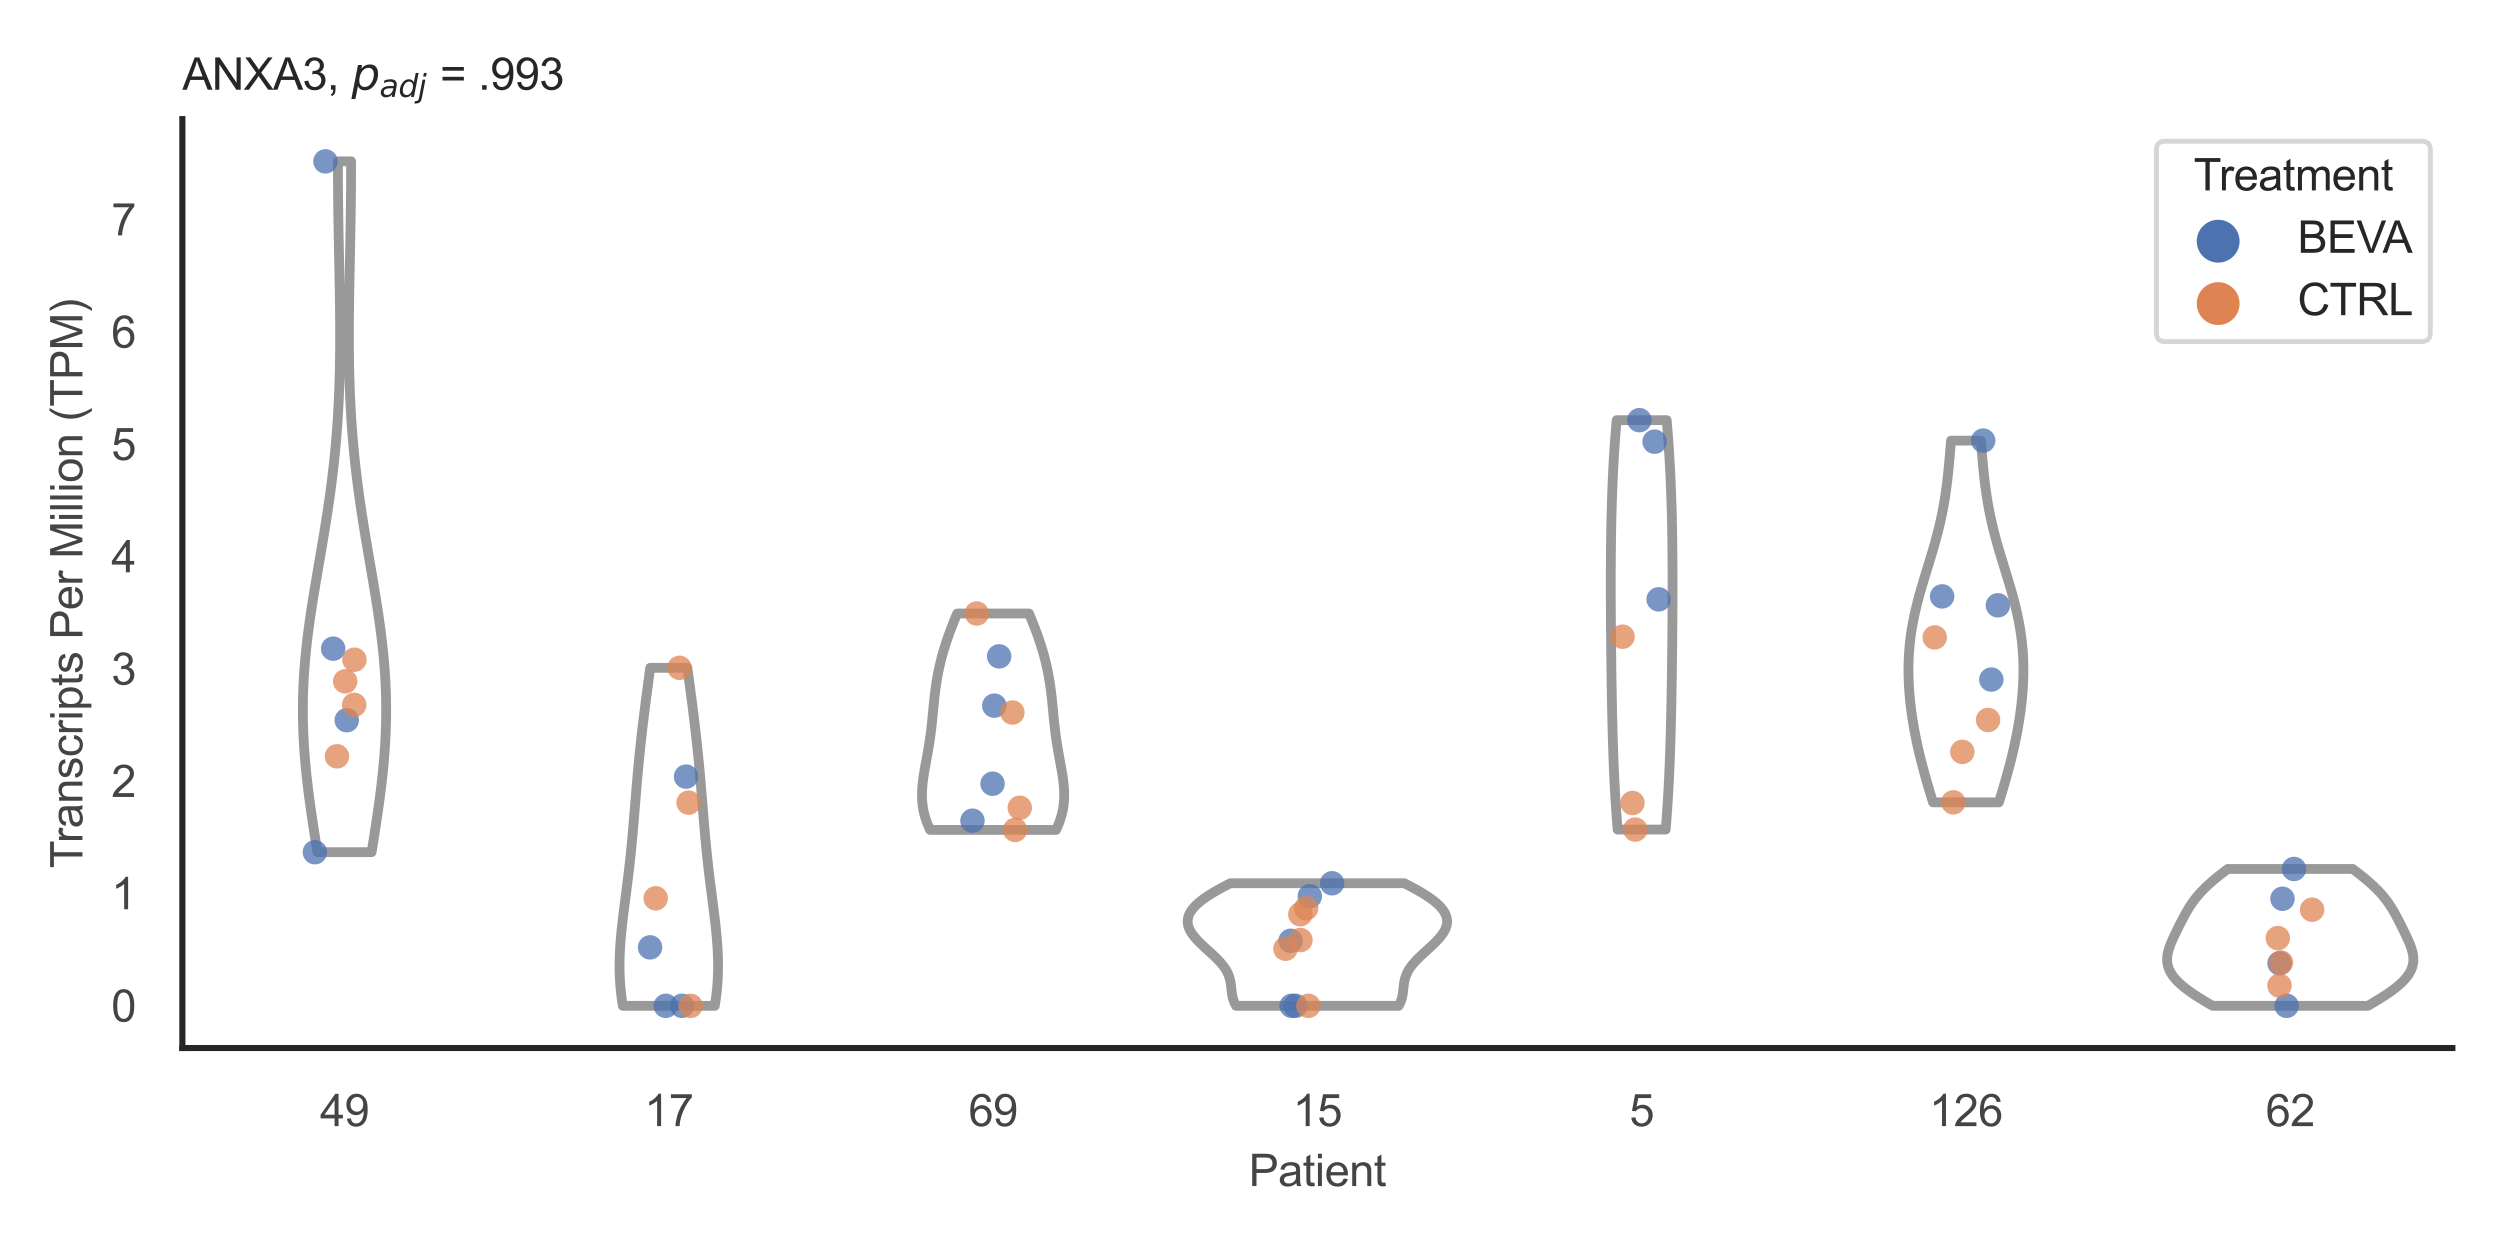 <?xml version="1.0" encoding="utf-8" standalone="no"?>
<!DOCTYPE svg PUBLIC "-//W3C//DTD SVG 1.1//EN"
  "http://www.w3.org/Graphics/SVG/1.1/DTD/svg11.dtd">
<svg xmlns:xlink="http://www.w3.org/1999/xlink" width="510.236pt" height="255.118pt" viewBox="0 0 510.236 255.118" xmlns="http://www.w3.org/2000/svg" version="1.1">
 <defs>
  <style type="text/css">*{stroke-linejoin: round; stroke-linecap: butt}</style>
 </defs>
 <g id="figure_1">
  <g id="patch_1">
   <path d="M 0 255.118 
L 510.236 255.118 
L 510.236 0 
L 0 0 
z
" style="fill: #ffffff"/>
  </g>
  <g id="axes_1">
   <g id="patch_2">
    <path d="M 37.22 213.898 
L 500.516 213.898 
L 500.516 24.32 
L 37.22 24.32 
z
" style="fill: #ffffff"/>
   </g>
   <g id="matplotlib.axis_1">
    <g id="xtick_1">
     <g id="text_1">
      <!-- 49 -->
      <g style="fill: #444444" transform="translate(65.308 229.84)scale(0.09 -0.09)">
       <defs>
        <path id="ArialMT-34" d="M 2069 0 
L 2069 1097 
L 81 1097 
L 81 1613 
L 2172 4581 
L 2631 4581 
L 2631 1613 
L 3250 1613 
L 3250 1097 
L 2631 1097 
L 2631 0 
L 2069 0 
z
M 2069 1613 
L 2069 3678 
L 634 1613 
L 2069 1613 
z
" transform="scale(0.016)"/>
        <path id="ArialMT-39" d="M 350 1059 
L 891 1109 
Q 959 728 1153 556 
Q 1347 384 1650 384 
Q 1909 384 2104 503 
Q 2300 622 2425 820 
Q 2550 1019 2634 1356 
Q 2719 1694 2719 2044 
Q 2719 2081 2716 2156 
Q 2547 1888 2255 1720 
Q 1963 1553 1622 1553 
Q 1053 1553 659 1965 
Q 266 2378 266 3053 
Q 266 3750 677 4175 
Q 1088 4600 1706 4600 
Q 2153 4600 2523 4359 
Q 2894 4119 3086 3673 
Q 3278 3228 3278 2384 
Q 3278 1506 3087 986 
Q 2897 466 2520 194 
Q 2144 -78 1638 -78 
Q 1100 -78 759 220 
Q 419 519 350 1059 
z
M 2653 3081 
Q 2653 3566 2395 3850 
Q 2138 4134 1775 4134 
Q 1400 4134 1122 3828 
Q 844 3522 844 3034 
Q 844 2597 1108 2323 
Q 1372 2050 1759 2050 
Q 2150 2050 2401 2323 
Q 2653 2597 2653 3081 
z
" transform="scale(0.016)"/>
       </defs>
       <use xlink:href="#ArialMT-34"/>
       <use xlink:href="#ArialMT-39" x="55.615"/>
      </g>
     </g>
    </g>
    <g id="xtick_2">
     <g id="text_2">
      <!-- 17 -->
      <g style="fill: #444444" transform="translate(131.493 229.84)scale(0.09 -0.09)">
       <defs>
        <path id="ArialMT-31" d="M 2384 0 
L 1822 0 
L 1822 3584 
Q 1619 3391 1289 3197 
Q 959 3003 697 2906 
L 697 3450 
Q 1169 3672 1522 3987 
Q 1875 4303 2022 4600 
L 2384 4600 
L 2384 0 
z
" transform="scale(0.016)"/>
        <path id="ArialMT-37" d="M 303 3981 
L 303 4522 
L 3269 4522 
L 3269 4084 
Q 2831 3619 2401 2847 
Q 1972 2075 1738 1259 
Q 1569 684 1522 0 
L 944 0 
Q 953 541 1156 1306 
Q 1359 2072 1739 2783 
Q 2119 3494 2547 3981 
L 303 3981 
z
" transform="scale(0.016)"/>
       </defs>
       <use xlink:href="#ArialMT-31"/>
       <use xlink:href="#ArialMT-37" x="55.615"/>
      </g>
     </g>
    </g>
    <g id="xtick_3">
     <g id="text_3">
      <!-- 69 -->
      <g style="fill: #444444" transform="translate(197.678 229.84)scale(0.09 -0.09)">
       <defs>
        <path id="ArialMT-36" d="M 3184 3459 
L 2625 3416 
Q 2550 3747 2413 3897 
Q 2184 4138 1850 4138 
Q 1581 4138 1378 3988 
Q 1113 3794 959 3422 
Q 806 3050 800 2363 
Q 1003 2672 1297 2822 
Q 1591 2972 1913 2972 
Q 2475 2972 2870 2558 
Q 3266 2144 3266 1488 
Q 3266 1056 3080 686 
Q 2894 316 2569 119 
Q 2244 -78 1831 -78 
Q 1128 -78 684 439 
Q 241 956 241 2144 
Q 241 3472 731 4075 
Q 1159 4600 1884 4600 
Q 2425 4600 2770 4297 
Q 3116 3994 3184 3459 
z
M 888 1484 
Q 888 1194 1011 928 
Q 1134 663 1356 523 
Q 1578 384 1822 384 
Q 2178 384 2434 671 
Q 2691 959 2691 1453 
Q 2691 1928 2437 2201 
Q 2184 2475 1800 2475 
Q 1419 2475 1153 2201 
Q 888 1928 888 1484 
z
" transform="scale(0.016)"/>
       </defs>
       <use xlink:href="#ArialMT-36"/>
       <use xlink:href="#ArialMT-39" x="55.615"/>
      </g>
     </g>
    </g>
    <g id="xtick_4">
     <g id="text_4">
      <!-- 15 -->
      <g style="fill: #444444" transform="translate(263.863 229.84)scale(0.09 -0.09)">
       <defs>
        <path id="ArialMT-35" d="M 266 1200 
L 856 1250 
Q 922 819 1161 601 
Q 1400 384 1738 384 
Q 2144 384 2425 690 
Q 2706 997 2706 1503 
Q 2706 1984 2436 2262 
Q 2166 2541 1728 2541 
Q 1456 2541 1237 2417 
Q 1019 2294 894 2097 
L 366 2166 
L 809 4519 
L 3088 4519 
L 3088 3981 
L 1259 3981 
L 1013 2750 
Q 1425 3038 1878 3038 
Q 2478 3038 2890 2622 
Q 3303 2206 3303 1553 
Q 3303 931 2941 478 
Q 2500 -78 1738 -78 
Q 1113 -78 717 272 
Q 322 622 266 1200 
z
" transform="scale(0.016)"/>
       </defs>
       <use xlink:href="#ArialMT-31"/>
       <use xlink:href="#ArialMT-35" x="55.615"/>
      </g>
     </g>
    </g>
    <g id="xtick_5">
     <g id="text_5">
      <!-- 5 -->
      <g style="fill: #444444" transform="translate(332.551 229.84)scale(0.09 -0.09)">
       <use xlink:href="#ArialMT-35"/>
      </g>
     </g>
    </g>
    <g id="xtick_6">
     <g id="text_6">
      <!-- 126 -->
      <g style="fill: #444444" transform="translate(393.731 229.84)scale(0.09 -0.09)">
       <defs>
        <path id="ArialMT-32" d="M 3222 541 
L 3222 0 
L 194 0 
Q 188 203 259 391 
Q 375 700 629 1000 
Q 884 1300 1366 1694 
Q 2113 2306 2375 2664 
Q 2638 3022 2638 3341 
Q 2638 3675 2398 3904 
Q 2159 4134 1775 4134 
Q 1369 4134 1125 3890 
Q 881 3647 878 3216 
L 300 3275 
Q 359 3922 746 4261 
Q 1134 4600 1788 4600 
Q 2447 4600 2831 4234 
Q 3216 3869 3216 3328 
Q 3216 3053 3103 2787 
Q 2991 2522 2730 2228 
Q 2469 1934 1863 1422 
Q 1356 997 1212 845 
Q 1069 694 975 541 
L 3222 541 
z
" transform="scale(0.016)"/>
       </defs>
       <use xlink:href="#ArialMT-31"/>
       <use xlink:href="#ArialMT-32" x="55.615"/>
       <use xlink:href="#ArialMT-36" x="111.23"/>
      </g>
     </g>
    </g>
    <g id="xtick_7">
     <g id="text_7">
      <!-- 62 -->
      <g style="fill: #444444" transform="translate(462.419 229.84)scale(0.09 -0.09)">
       <use xlink:href="#ArialMT-36"/>
       <use xlink:href="#ArialMT-32" x="55.615"/>
      </g>
     </g>
    </g>
    <g id="text_8">
     <!-- Patient -->
     <g style="fill: #444444" transform="translate(254.859 242.071)scale(0.09 -0.09)">
      <defs>
       <path id="ArialMT-50" d="M 494 0 
L 494 4581 
L 2222 4581 
Q 2678 4581 2919 4538 
Q 3256 4481 3484 4323 
Q 3713 4166 3852 3881 
Q 3991 3597 3991 3256 
Q 3991 2672 3619 2267 
Q 3247 1863 2275 1863 
L 1100 1863 
L 1100 0 
L 494 0 
z
M 1100 2403 
L 2284 2403 
Q 2872 2403 3119 2622 
Q 3366 2841 3366 3238 
Q 3366 3525 3220 3729 
Q 3075 3934 2838 4000 
Q 2684 4041 2272 4041 
L 1100 4041 
L 1100 2403 
z
" transform="scale(0.016)"/>
       <path id="ArialMT-61" d="M 2588 409 
Q 2275 144 1986 34 
Q 1697 -75 1366 -75 
Q 819 -75 525 192 
Q 231 459 231 875 
Q 231 1119 342 1320 
Q 453 1522 633 1644 
Q 813 1766 1038 1828 
Q 1203 1872 1538 1913 
Q 2219 1994 2541 2106 
Q 2544 2222 2544 2253 
Q 2544 2597 2384 2738 
Q 2169 2928 1744 2928 
Q 1347 2928 1158 2789 
Q 969 2650 878 2297 
L 328 2372 
Q 403 2725 575 2942 
Q 747 3159 1072 3276 
Q 1397 3394 1825 3394 
Q 2250 3394 2515 3294 
Q 2781 3194 2906 3042 
Q 3031 2891 3081 2659 
Q 3109 2516 3109 2141 
L 3109 1391 
Q 3109 606 3145 398 
Q 3181 191 3288 0 
L 2700 0 
Q 2613 175 2588 409 
z
M 2541 1666 
Q 2234 1541 1622 1453 
Q 1275 1403 1131 1340 
Q 988 1278 909 1158 
Q 831 1038 831 891 
Q 831 666 1001 516 
Q 1172 366 1500 366 
Q 1825 366 2078 508 
Q 2331 650 2450 897 
Q 2541 1088 2541 1459 
L 2541 1666 
z
" transform="scale(0.016)"/>
       <path id="ArialMT-74" d="M 1650 503 
L 1731 6 
Q 1494 -44 1306 -44 
Q 1000 -44 831 53 
Q 663 150 594 308 
Q 525 466 525 972 
L 525 2881 
L 113 2881 
L 113 3319 
L 525 3319 
L 525 4141 
L 1084 4478 
L 1084 3319 
L 1650 3319 
L 1650 2881 
L 1084 2881 
L 1084 941 
Q 1084 700 1114 631 
Q 1144 563 1211 522 
Q 1278 481 1403 481 
Q 1497 481 1650 503 
z
" transform="scale(0.016)"/>
       <path id="ArialMT-69" d="M 425 3934 
L 425 4581 
L 988 4581 
L 988 3934 
L 425 3934 
z
M 425 0 
L 425 3319 
L 988 3319 
L 988 0 
L 425 0 
z
" transform="scale(0.016)"/>
       <path id="ArialMT-65" d="M 2694 1069 
L 3275 997 
Q 3138 488 2766 206 
Q 2394 -75 1816 -75 
Q 1088 -75 661 373 
Q 234 822 234 1631 
Q 234 2469 665 2931 
Q 1097 3394 1784 3394 
Q 2450 3394 2872 2941 
Q 3294 2488 3294 1666 
Q 3294 1616 3291 1516 
L 816 1516 
Q 847 969 1125 678 
Q 1403 388 1819 388 
Q 2128 388 2347 550 
Q 2566 713 2694 1069 
z
M 847 1978 
L 2700 1978 
Q 2663 2397 2488 2606 
Q 2219 2931 1791 2931 
Q 1403 2931 1139 2672 
Q 875 2413 847 1978 
z
" transform="scale(0.016)"/>
       <path id="ArialMT-6e" d="M 422 0 
L 422 3319 
L 928 3319 
L 928 2847 
Q 1294 3394 1984 3394 
Q 2284 3394 2536 3286 
Q 2788 3178 2913 3003 
Q 3038 2828 3088 2588 
Q 3119 2431 3119 2041 
L 3119 0 
L 2556 0 
L 2556 2019 
Q 2556 2363 2490 2533 
Q 2425 2703 2258 2804 
Q 2091 2906 1866 2906 
Q 1506 2906 1245 2678 
Q 984 2450 984 1813 
L 984 0 
L 422 0 
z
" transform="scale(0.016)"/>
      </defs>
      <use xlink:href="#ArialMT-50"/>
      <use xlink:href="#ArialMT-61" x="66.699"/>
      <use xlink:href="#ArialMT-74" x="122.314"/>
      <use xlink:href="#ArialMT-69" x="150.098"/>
      <use xlink:href="#ArialMT-65" x="172.314"/>
      <use xlink:href="#ArialMT-6e" x="227.93"/>
      <use xlink:href="#ArialMT-74" x="283.545"/>
     </g>
    </g>
   </g>
   <g id="matplotlib.axis_2">
    <g id="ytick_1">
     <g id="text_9">
      <!-- 0 -->
      <g style="fill: #444444" transform="translate(22.715 208.502)scale(0.09 -0.09)">
       <defs>
        <path id="ArialMT-30" d="M 266 2259 
Q 266 3072 433 3567 
Q 600 4063 929 4331 
Q 1259 4600 1759 4600 
Q 2128 4600 2406 4451 
Q 2684 4303 2865 4023 
Q 3047 3744 3150 3342 
Q 3253 2941 3253 2259 
Q 3253 1453 3087 958 
Q 2922 463 2592 192 
Q 2263 -78 1759 -78 
Q 1097 -78 719 397 
Q 266 969 266 2259 
z
M 844 2259 
Q 844 1131 1108 757 
Q 1372 384 1759 384 
Q 2147 384 2411 759 
Q 2675 1134 2675 2259 
Q 2675 3391 2411 3762 
Q 2147 4134 1753 4134 
Q 1366 4134 1134 3806 
Q 844 3388 844 2259 
z
" transform="scale(0.016)"/>
       </defs>
       <use xlink:href="#ArialMT-30"/>
      </g>
     </g>
    </g>
    <g id="ytick_2">
     <g id="text_10">
      <!-- 1 -->
      <g style="fill: #444444" transform="translate(22.715 185.579)scale(0.09 -0.09)">
       <use xlink:href="#ArialMT-31"/>
      </g>
     </g>
    </g>
    <g id="ytick_3">
     <g id="text_11">
      <!-- 2 -->
      <g style="fill: #444444" transform="translate(22.715 162.655)scale(0.09 -0.09)">
       <use xlink:href="#ArialMT-32"/>
      </g>
     </g>
    </g>
    <g id="ytick_4">
     <g id="text_12">
      <!-- 3 -->
      <g style="fill: #444444" transform="translate(22.715 139.732)scale(0.09 -0.09)">
       <defs>
        <path id="ArialMT-33" d="M 269 1209 
L 831 1284 
Q 928 806 1161 595 
Q 1394 384 1728 384 
Q 2125 384 2398 659 
Q 2672 934 2672 1341 
Q 2672 1728 2419 1979 
Q 2166 2231 1775 2231 
Q 1616 2231 1378 2169 
L 1441 2663 
Q 1497 2656 1531 2656 
Q 1891 2656 2178 2843 
Q 2466 3031 2466 3422 
Q 2466 3731 2256 3934 
Q 2047 4138 1716 4138 
Q 1388 4138 1169 3931 
Q 950 3725 888 3313 
L 325 3413 
Q 428 3978 793 4289 
Q 1159 4600 1703 4600 
Q 2078 4600 2393 4439 
Q 2709 4278 2876 4000 
Q 3044 3722 3044 3409 
Q 3044 3113 2884 2869 
Q 2725 2625 2413 2481 
Q 2819 2388 3044 2092 
Q 3269 1797 3269 1353 
Q 3269 753 2831 336 
Q 2394 -81 1725 -81 
Q 1122 -81 723 278 
Q 325 638 269 1209 
z
" transform="scale(0.016)"/>
       </defs>
       <use xlink:href="#ArialMT-33"/>
      </g>
     </g>
    </g>
    <g id="ytick_5">
     <g id="text_13">
      <!-- 4 -->
      <g style="fill: #444444" transform="translate(22.715 116.809)scale(0.09 -0.09)">
       <use xlink:href="#ArialMT-34"/>
      </g>
     </g>
    </g>
    <g id="ytick_6">
     <g id="text_14">
      <!-- 5 -->
      <g style="fill: #444444" transform="translate(22.715 93.886)scale(0.09 -0.09)">
       <use xlink:href="#ArialMT-35"/>
      </g>
     </g>
    </g>
    <g id="ytick_7">
     <g id="text_15">
      <!-- 6 -->
      <g style="fill: #444444" transform="translate(22.715 70.962)scale(0.09 -0.09)">
       <use xlink:href="#ArialMT-36"/>
      </g>
     </g>
    </g>
    <g id="ytick_8">
     <g id="text_16">
      <!-- 7 -->
      <g style="fill: #444444" transform="translate(22.715 48.039)scale(0.09 -0.09)">
       <use xlink:href="#ArialMT-37"/>
      </g>
     </g>
    </g>
    <g id="text_17">
     <!-- Transcripts Per Million (TPM) -->
     <g style="fill: #444444" transform="translate(16.821 177.194)rotate(-90)scale(0.09 -0.09)">
      <defs>
       <path id="ArialMT-54" d="M 1659 0 
L 1659 4041 
L 150 4041 
L 150 4581 
L 3781 4581 
L 3781 4041 
L 2266 4041 
L 2266 0 
L 1659 0 
z
" transform="scale(0.016)"/>
       <path id="ArialMT-72" d="M 416 0 
L 416 3319 
L 922 3319 
L 922 2816 
Q 1116 3169 1280 3281 
Q 1444 3394 1641 3394 
Q 1925 3394 2219 3213 
L 2025 2691 
Q 1819 2813 1613 2813 
Q 1428 2813 1281 2702 
Q 1134 2591 1072 2394 
Q 978 2094 978 1738 
L 978 0 
L 416 0 
z
" transform="scale(0.016)"/>
       <path id="ArialMT-73" d="M 197 991 
L 753 1078 
Q 800 744 1014 566 
Q 1228 388 1613 388 
Q 2000 388 2187 545 
Q 2375 703 2375 916 
Q 2375 1106 2209 1216 
Q 2094 1291 1634 1406 
Q 1016 1563 777 1677 
Q 538 1791 414 1992 
Q 291 2194 291 2438 
Q 291 2659 392 2848 
Q 494 3038 669 3163 
Q 800 3259 1026 3326 
Q 1253 3394 1513 3394 
Q 1903 3394 2198 3281 
Q 2494 3169 2634 2976 
Q 2775 2784 2828 2463 
L 2278 2388 
Q 2241 2644 2061 2787 
Q 1881 2931 1553 2931 
Q 1166 2931 1000 2803 
Q 834 2675 834 2503 
Q 834 2394 903 2306 
Q 972 2216 1119 2156 
Q 1203 2125 1616 2013 
Q 2213 1853 2448 1751 
Q 2684 1650 2818 1456 
Q 2953 1263 2953 975 
Q 2953 694 2789 445 
Q 2625 197 2315 61 
Q 2006 -75 1616 -75 
Q 969 -75 630 194 
Q 291 463 197 991 
z
" transform="scale(0.016)"/>
       <path id="ArialMT-63" d="M 2588 1216 
L 3141 1144 
Q 3050 572 2676 248 
Q 2303 -75 1759 -75 
Q 1078 -75 664 370 
Q 250 816 250 1647 
Q 250 2184 428 2587 
Q 606 2991 970 3192 
Q 1334 3394 1763 3394 
Q 2303 3394 2647 3120 
Q 2991 2847 3088 2344 
L 2541 2259 
Q 2463 2594 2264 2762 
Q 2066 2931 1784 2931 
Q 1359 2931 1093 2626 
Q 828 2322 828 1663 
Q 828 994 1084 691 
Q 1341 388 1753 388 
Q 2084 388 2306 591 
Q 2528 794 2588 1216 
z
" transform="scale(0.016)"/>
       <path id="ArialMT-70" d="M 422 -1272 
L 422 3319 
L 934 3319 
L 934 2888 
Q 1116 3141 1344 3267 
Q 1572 3394 1897 3394 
Q 2322 3394 2647 3175 
Q 2972 2956 3137 2557 
Q 3303 2159 3303 1684 
Q 3303 1175 3120 767 
Q 2938 359 2589 142 
Q 2241 -75 1856 -75 
Q 1575 -75 1351 44 
Q 1128 163 984 344 
L 984 -1272 
L 422 -1272 
z
M 931 1641 
Q 931 1000 1190 694 
Q 1450 388 1819 388 
Q 2194 388 2461 705 
Q 2728 1022 2728 1688 
Q 2728 2322 2467 2637 
Q 2206 2953 1844 2953 
Q 1484 2953 1207 2617 
Q 931 2281 931 1641 
z
" transform="scale(0.016)"/>
       <path id="ArialMT-20" transform="scale(0.016)"/>
       <path id="ArialMT-4d" d="M 475 0 
L 475 4581 
L 1388 4581 
L 2472 1338 
Q 2622 884 2691 659 
Q 2769 909 2934 1394 
L 4031 4581 
L 4847 4581 
L 4847 0 
L 4263 0 
L 4263 3834 
L 2931 0 
L 2384 0 
L 1059 3900 
L 1059 0 
L 475 0 
z
" transform="scale(0.016)"/>
       <path id="ArialMT-6c" d="M 409 0 
L 409 4581 
L 972 4581 
L 972 0 
L 409 0 
z
" transform="scale(0.016)"/>
       <path id="ArialMT-6f" d="M 213 1659 
Q 213 2581 725 3025 
Q 1153 3394 1769 3394 
Q 2453 3394 2887 2945 
Q 3322 2497 3322 1706 
Q 3322 1066 3130 698 
Q 2938 331 2570 128 
Q 2203 -75 1769 -75 
Q 1072 -75 642 372 
Q 213 819 213 1659 
z
M 791 1659 
Q 791 1022 1069 705 
Q 1347 388 1769 388 
Q 2188 388 2466 706 
Q 2744 1025 2744 1678 
Q 2744 2294 2464 2611 
Q 2184 2928 1769 2928 
Q 1347 2928 1069 2612 
Q 791 2297 791 1659 
z
" transform="scale(0.016)"/>
       <path id="ArialMT-28" d="M 1497 -1347 
Q 1031 -759 709 28 
Q 388 816 388 1659 
Q 388 2403 628 3084 
Q 909 3875 1497 4659 
L 1900 4659 
Q 1522 4009 1400 3731 
Q 1209 3300 1100 2831 
Q 966 2247 966 1656 
Q 966 153 1900 -1347 
L 1497 -1347 
z
" transform="scale(0.016)"/>
       <path id="ArialMT-29" d="M 791 -1347 
L 388 -1347 
Q 1322 153 1322 1656 
Q 1322 2244 1188 2822 
Q 1081 3291 891 3722 
Q 769 4003 388 4659 
L 791 4659 
Q 1378 3875 1659 3084 
Q 1900 2403 1900 1659 
Q 1900 816 1576 28 
Q 1253 -759 791 -1347 
z
" transform="scale(0.016)"/>
      </defs>
      <use xlink:href="#ArialMT-54"/>
      <use xlink:href="#ArialMT-72" x="57.334"/>
      <use xlink:href="#ArialMT-61" x="90.635"/>
      <use xlink:href="#ArialMT-6e" x="146.25"/>
      <use xlink:href="#ArialMT-73" x="201.865"/>
      <use xlink:href="#ArialMT-63" x="251.865"/>
      <use xlink:href="#ArialMT-72" x="301.865"/>
      <use xlink:href="#ArialMT-69" x="335.166"/>
      <use xlink:href="#ArialMT-70" x="357.383"/>
      <use xlink:href="#ArialMT-74" x="412.998"/>
      <use xlink:href="#ArialMT-73" x="440.781"/>
      <use xlink:href="#ArialMT-20" x="490.781"/>
      <use xlink:href="#ArialMT-50" x="518.564"/>
      <use xlink:href="#ArialMT-65" x="585.264"/>
      <use xlink:href="#ArialMT-72" x="640.879"/>
      <use xlink:href="#ArialMT-20" x="674.18"/>
      <use xlink:href="#ArialMT-4d" x="701.963"/>
      <use xlink:href="#ArialMT-69" x="785.264"/>
      <use xlink:href="#ArialMT-6c" x="807.48"/>
      <use xlink:href="#ArialMT-6c" x="829.697"/>
      <use xlink:href="#ArialMT-69" x="851.914"/>
      <use xlink:href="#ArialMT-6f" x="874.131"/>
      <use xlink:href="#ArialMT-6e" x="929.746"/>
      <use xlink:href="#ArialMT-20" x="985.361"/>
      <use xlink:href="#ArialMT-28" x="1013.145"/>
      <use xlink:href="#ArialMT-54" x="1046.445"/>
      <use xlink:href="#ArialMT-50" x="1107.529"/>
      <use xlink:href="#ArialMT-4d" x="1174.229"/>
      <use xlink:href="#ArialMT-29" x="1257.529"/>
     </g>
    </g>
   </g>
   <g id="PolyCollection_1">
    <defs>
     <path id="m9bfb8e788a" d="M 75.843 -81.19 
L 64.782 -81.19 
L 64.553 -82.614 
L 64.327 -84.038 
L 64.104 -85.462 
L 63.885 -86.887 
L 63.672 -88.311 
L 63.465 -89.735 
L 63.265 -91.159 
L 63.074 -92.583 
L 62.893 -94.007 
L 62.723 -95.431 
L 62.564 -96.856 
L 62.419 -98.28 
L 62.287 -99.704 
L 62.169 -101.128 
L 62.068 -102.552 
L 61.982 -103.976 
L 61.913 -105.401 
L 61.862 -106.825 
L 61.828 -108.249 
L 61.812 -109.673 
L 61.815 -111.097 
L 61.836 -112.521 
L 61.875 -113.945 
L 61.933 -115.37 
L 62.008 -116.794 
L 62.101 -118.218 
L 62.211 -119.642 
L 62.337 -121.066 
L 62.478 -122.49 
L 62.634 -123.915 
L 62.804 -125.339 
L 62.987 -126.763 
L 63.181 -128.187 
L 63.386 -129.611 
L 63.601 -131.035 
L 63.823 -132.459 
L 64.052 -133.884 
L 64.287 -135.308 
L 64.526 -136.732 
L 64.768 -138.156 
L 65.012 -139.58 
L 65.256 -141.004 
L 65.5 -142.428 
L 65.742 -143.853 
L 65.981 -145.277 
L 66.216 -146.701 
L 66.446 -148.125 
L 66.671 -149.549 
L 66.889 -150.973 
L 67.101 -152.398 
L 67.304 -153.822 
L 67.499 -155.246 
L 67.684 -156.67 
L 67.861 -158.094 
L 68.028 -159.518 
L 68.185 -160.942 
L 68.333 -162.367 
L 68.47 -163.791 
L 68.597 -165.215 
L 68.713 -166.639 
L 68.82 -168.063 
L 68.917 -169.487 
L 69.005 -170.911 
L 69.082 -172.336 
L 69.151 -173.76 
L 69.211 -175.184 
L 69.262 -176.608 
L 69.305 -178.032 
L 69.34 -179.456 
L 69.368 -180.881 
L 69.389 -182.305 
L 69.403 -183.729 
L 69.411 -185.153 
L 69.414 -186.577 
L 69.411 -188.001 
L 69.404 -189.425 
L 69.393 -190.85 
L 69.378 -192.274 
L 69.36 -193.698 
L 69.339 -195.122 
L 69.316 -196.546 
L 69.291 -197.97 
L 69.264 -199.395 
L 69.237 -200.819 
L 69.209 -202.243 
L 69.181 -203.667 
L 69.154 -205.091 
L 69.127 -206.515 
L 69.101 -207.939 
L 69.077 -209.364 
L 69.054 -210.788 
L 69.034 -212.212 
L 69.016 -213.636 
L 69 -215.06 
L 68.987 -216.484 
L 68.977 -217.908 
L 68.97 -219.333 
L 68.966 -220.757 
L 68.966 -222.181 
L 71.66 -222.181 
L 71.66 -222.181 
L 71.659 -220.757 
L 71.655 -219.333 
L 71.648 -217.908 
L 71.638 -216.484 
L 71.625 -215.06 
L 71.61 -213.636 
L 71.591 -212.212 
L 71.571 -210.788 
L 71.548 -209.364 
L 71.524 -207.939 
L 71.498 -206.515 
L 71.471 -205.091 
L 71.444 -203.667 
L 71.416 -202.243 
L 71.388 -200.819 
L 71.361 -199.395 
L 71.335 -197.97 
L 71.31 -196.546 
L 71.286 -195.122 
L 71.265 -193.698 
L 71.247 -192.274 
L 71.232 -190.85 
L 71.221 -189.425 
L 71.214 -188.001 
L 71.211 -186.577 
L 71.214 -185.153 
L 71.222 -183.729 
L 71.236 -182.305 
L 71.257 -180.881 
L 71.285 -179.456 
L 71.32 -178.032 
L 71.363 -176.608 
L 71.414 -175.184 
L 71.474 -173.76 
L 71.543 -172.336 
L 71.621 -170.911 
L 71.708 -169.487 
L 71.805 -168.063 
L 71.912 -166.639 
L 72.029 -165.215 
L 72.156 -163.791 
L 72.293 -162.367 
L 72.44 -160.942 
L 72.597 -159.518 
L 72.764 -158.094 
L 72.941 -156.67 
L 73.127 -155.246 
L 73.321 -153.822 
L 73.525 -152.398 
L 73.736 -150.973 
L 73.954 -149.549 
L 74.179 -148.125 
L 74.409 -146.701 
L 74.644 -145.277 
L 74.883 -143.853 
L 75.125 -142.428 
L 75.369 -141.004 
L 75.613 -139.58 
L 75.857 -138.156 
L 76.099 -136.732 
L 76.338 -135.308 
L 76.573 -133.884 
L 76.802 -132.459 
L 77.025 -131.035 
L 77.239 -129.611 
L 77.444 -128.187 
L 77.638 -126.763 
L 77.821 -125.339 
L 77.991 -123.915 
L 78.147 -122.49 
L 78.289 -121.066 
L 78.415 -119.642 
L 78.524 -118.218 
L 78.617 -116.794 
L 78.692 -115.37 
L 78.75 -113.945 
L 78.789 -112.521 
L 78.81 -111.097 
L 78.813 -109.673 
L 78.797 -108.249 
L 78.763 -106.825 
L 78.712 -105.401 
L 78.643 -103.976 
L 78.558 -102.552 
L 78.456 -101.128 
L 78.338 -99.704 
L 78.207 -98.28 
L 78.061 -96.856 
L 77.902 -95.431 
L 77.732 -94.007 
L 77.551 -92.583 
L 77.36 -91.159 
L 77.16 -89.735 
L 76.953 -88.311 
L 76.74 -86.887 
L 76.521 -85.462 
L 76.298 -84.038 
L 76.072 -82.614 
L 75.843 -81.19 
z
" style="stroke: #999999; stroke-width: 2"/>
    </defs>
    <g clip-path="url(#p122341cf72)">
     <use xlink:href="#m9bfb8e788a" x="0" y="255.118" style="fill: #ffffff; stroke: #999999; stroke-width: 2"/>
    </g>
   </g>
   <g id="PolyCollection_2">
    <defs>
     <path id="m0fde997c4d" d="M 145.882 -49.837 
L 127.113 -49.837 
L 127.002 -50.534 
L 126.901 -51.231 
L 126.81 -51.928 
L 126.729 -52.624 
L 126.659 -53.321 
L 126.598 -54.018 
L 126.548 -54.715 
L 126.508 -55.412 
L 126.477 -56.109 
L 126.457 -56.805 
L 126.446 -57.502 
L 126.444 -58.199 
L 126.451 -58.896 
L 126.466 -59.593 
L 126.49 -60.29 
L 126.521 -60.986 
L 126.56 -61.683 
L 126.605 -62.38 
L 126.657 -63.077 
L 126.715 -63.774 
L 126.778 -64.471 
L 126.846 -65.167 
L 126.919 -65.864 
L 126.995 -66.561 
L 127.075 -67.258 
L 127.157 -67.955 
L 127.242 -68.651 
L 127.329 -69.348 
L 127.418 -70.045 
L 127.507 -70.742 
L 127.597 -71.439 
L 127.687 -72.136 
L 127.778 -72.832 
L 127.867 -73.529 
L 127.956 -74.226 
L 128.044 -74.923 
L 128.131 -75.62 
L 128.217 -76.317 
L 128.3 -77.013 
L 128.383 -77.71 
L 128.463 -78.407 
L 128.541 -79.104 
L 128.617 -79.801 
L 128.692 -80.498 
L 128.764 -81.194 
L 128.835 -81.891 
L 128.903 -82.588 
L 128.97 -83.285 
L 129.035 -83.982 
L 129.098 -84.678 
L 129.16 -85.375 
L 129.221 -86.072 
L 129.281 -86.769 
L 129.34 -87.466 
L 129.397 -88.163 
L 129.455 -88.859 
L 129.511 -89.556 
L 129.568 -90.253 
L 129.624 -90.95 
L 129.681 -91.647 
L 129.738 -92.344 
L 129.795 -93.04 
L 129.853 -93.737 
L 129.911 -94.434 
L 129.97 -95.131 
L 130.03 -95.828 
L 130.091 -96.524 
L 130.154 -97.221 
L 130.217 -97.918 
L 130.282 -98.615 
L 130.348 -99.312 
L 130.416 -100.009 
L 130.485 -100.705 
L 130.555 -101.402 
L 130.627 -102.099 
L 130.701 -102.796 
L 130.776 -103.493 
L 130.852 -104.19 
L 130.93 -104.886 
L 131.009 -105.583 
L 131.089 -106.28 
L 131.171 -106.977 
L 131.254 -107.674 
L 131.339 -108.371 
L 131.424 -109.067 
L 131.511 -109.764 
L 131.599 -110.461 
L 131.687 -111.158 
L 131.777 -111.855 
L 131.868 -112.551 
L 131.959 -113.248 
L 132.051 -113.945 
L 132.144 -114.642 
L 132.238 -115.339 
L 132.332 -116.036 
L 132.427 -116.732 
L 132.522 -117.429 
L 132.617 -118.126 
L 132.713 -118.823 
L 140.282 -118.823 
L 140.282 -118.823 
L 140.378 -118.126 
L 140.474 -117.429 
L 140.569 -116.732 
L 140.663 -116.036 
L 140.758 -115.339 
L 140.851 -114.642 
L 140.944 -113.945 
L 141.036 -113.248 
L 141.128 -112.551 
L 141.218 -111.855 
L 141.308 -111.158 
L 141.397 -110.461 
L 141.485 -109.764 
L 141.571 -109.067 
L 141.657 -108.371 
L 141.741 -107.674 
L 141.824 -106.977 
L 141.906 -106.28 
L 141.987 -105.583 
L 142.066 -104.886 
L 142.144 -104.19 
L 142.22 -103.493 
L 142.295 -102.796 
L 142.368 -102.099 
L 142.44 -101.402 
L 142.511 -100.705 
L 142.58 -100.009 
L 142.647 -99.312 
L 142.713 -98.615 
L 142.778 -97.918 
L 142.842 -97.221 
L 142.904 -96.524 
L 142.965 -95.828 
L 143.025 -95.131 
L 143.085 -94.434 
L 143.143 -93.737 
L 143.201 -93.04 
L 143.258 -92.344 
L 143.315 -91.647 
L 143.371 -90.95 
L 143.428 -90.253 
L 143.484 -89.556 
L 143.541 -88.859 
L 143.598 -88.163 
L 143.656 -87.466 
L 143.715 -86.769 
L 143.774 -86.072 
L 143.835 -85.375 
L 143.897 -84.678 
L 143.961 -83.982 
L 144.026 -83.285 
L 144.092 -82.588 
L 144.161 -81.891 
L 144.231 -81.194 
L 144.304 -80.498 
L 144.378 -79.801 
L 144.455 -79.104 
L 144.533 -78.407 
L 144.613 -77.71 
L 144.695 -77.013 
L 144.779 -76.317 
L 144.864 -75.62 
L 144.951 -74.923 
L 145.039 -74.226 
L 145.128 -73.529 
L 145.218 -72.832 
L 145.308 -72.136 
L 145.398 -71.439 
L 145.489 -70.742 
L 145.578 -70.045 
L 145.666 -69.348 
L 145.753 -68.651 
L 145.838 -67.955 
L 145.921 -67.258 
L 146 -66.561 
L 146.077 -65.864 
L 146.149 -65.167 
L 146.217 -64.471 
L 146.281 -63.774 
L 146.338 -63.077 
L 146.39 -62.38 
L 146.436 -61.683 
L 146.475 -60.986 
L 146.506 -60.29 
L 146.53 -59.593 
L 146.545 -58.896 
L 146.552 -58.199 
L 146.55 -57.502 
L 146.539 -56.805 
L 146.518 -56.109 
L 146.488 -55.412 
L 146.448 -54.715 
L 146.397 -54.018 
L 146.337 -53.321 
L 146.266 -52.624 
L 146.185 -51.928 
L 146.094 -51.231 
L 145.993 -50.534 
L 145.882 -49.837 
z
" style="stroke: #999999; stroke-width: 2"/>
    </defs>
    <g clip-path="url(#p122341cf72)">
     <use xlink:href="#m0fde997c4d" x="0" y="255.118" style="fill: #ffffff; stroke: #999999; stroke-width: 2"/>
    </g>
   </g>
   <g id="PolyCollection_3">
    <defs>
     <path id="m377e09c77d" d="M 215.539 -85.74 
L 189.827 -85.74 
L 189.621 -86.186 
L 189.428 -86.632 
L 189.249 -87.078 
L 189.084 -87.524 
L 188.932 -87.97 
L 188.794 -88.416 
L 188.671 -88.862 
L 188.561 -89.308 
L 188.466 -89.755 
L 188.385 -90.201 
L 188.317 -90.647 
L 188.262 -91.093 
L 188.22 -91.539 
L 188.191 -91.985 
L 188.174 -92.431 
L 188.169 -92.877 
L 188.174 -93.323 
L 188.189 -93.769 
L 188.214 -94.215 
L 188.248 -94.661 
L 188.29 -95.108 
L 188.34 -95.554 
L 188.395 -96 
L 188.457 -96.446 
L 188.524 -96.892 
L 188.595 -97.338 
L 188.669 -97.784 
L 188.747 -98.23 
L 188.826 -98.676 
L 188.907 -99.122 
L 188.989 -99.568 
L 189.072 -100.014 
L 189.154 -100.461 
L 189.235 -100.907 
L 189.315 -101.353 
L 189.394 -101.799 
L 189.47 -102.245 
L 189.545 -102.691 
L 189.617 -103.137 
L 189.687 -103.583 
L 189.754 -104.029 
L 189.819 -104.475 
L 189.881 -104.921 
L 189.94 -105.367 
L 189.996 -105.813 
L 190.05 -106.26 
L 190.102 -106.706 
L 190.152 -107.152 
L 190.2 -107.598 
L 190.246 -108.044 
L 190.291 -108.49 
L 190.335 -108.936 
L 190.379 -109.382 
L 190.422 -109.828 
L 190.465 -110.274 
L 190.508 -110.72 
L 190.551 -111.166 
L 190.596 -111.613 
L 190.642 -112.059 
L 190.69 -112.505 
L 190.739 -112.951 
L 190.791 -113.397 
L 190.845 -113.843 
L 190.902 -114.289 
L 190.961 -114.735 
L 191.024 -115.181 
L 191.091 -115.627 
L 191.161 -116.073 
L 191.234 -116.519 
L 191.312 -116.966 
L 191.394 -117.412 
L 191.48 -117.858 
L 191.57 -118.304 
L 191.664 -118.75 
L 191.763 -119.196 
L 191.866 -119.642 
L 191.974 -120.088 
L 192.086 -120.534 
L 192.203 -120.98 
L 192.324 -121.426 
L 192.449 -121.872 
L 192.579 -122.318 
L 192.713 -122.765 
L 192.851 -123.211 
L 192.994 -123.657 
L 193.14 -124.103 
L 193.291 -124.549 
L 193.445 -124.995 
L 193.603 -125.441 
L 193.764 -125.887 
L 193.929 -126.333 
L 194.097 -126.779 
L 194.269 -127.225 
L 194.443 -127.671 
L 194.62 -128.118 
L 194.799 -128.564 
L 194.981 -129.01 
L 195.165 -129.456 
L 195.351 -129.902 
L 210.015 -129.902 
L 210.015 -129.902 
L 210.201 -129.456 
L 210.385 -129.01 
L 210.567 -128.564 
L 210.746 -128.118 
L 210.923 -127.671 
L 211.097 -127.225 
L 211.269 -126.779 
L 211.437 -126.333 
L 211.602 -125.887 
L 211.763 -125.441 
L 211.921 -124.995 
L 212.075 -124.549 
L 212.226 -124.103 
L 212.372 -123.657 
L 212.515 -123.211 
L 212.653 -122.765 
L 212.787 -122.318 
L 212.917 -121.872 
L 213.042 -121.426 
L 213.163 -120.98 
L 213.28 -120.534 
L 213.392 -120.088 
L 213.5 -119.642 
L 213.603 -119.196 
L 213.702 -118.75 
L 213.796 -118.304 
L 213.886 -117.858 
L 213.972 -117.412 
L 214.054 -116.966 
L 214.132 -116.519 
L 214.205 -116.073 
L 214.275 -115.627 
L 214.342 -115.181 
L 214.405 -114.735 
L 214.464 -114.289 
L 214.521 -113.843 
L 214.575 -113.397 
L 214.627 -112.951 
L 214.676 -112.505 
L 214.724 -112.059 
L 214.77 -111.613 
L 214.814 -111.166 
L 214.858 -110.72 
L 214.901 -110.274 
L 214.944 -109.828 
L 214.987 -109.382 
L 215.03 -108.936 
L 215.074 -108.49 
L 215.119 -108.044 
L 215.166 -107.598 
L 215.214 -107.152 
L 215.264 -106.706 
L 215.315 -106.26 
L 215.37 -105.813 
L 215.426 -105.367 
L 215.485 -104.921 
L 215.547 -104.475 
L 215.612 -104.029 
L 215.679 -103.583 
L 215.749 -103.137 
L 215.821 -102.691 
L 215.896 -102.245 
L 215.972 -101.799 
L 216.051 -101.353 
L 216.131 -100.907 
L 216.212 -100.461 
L 216.294 -100.014 
L 216.377 -99.568 
L 216.459 -99.122 
L 216.54 -98.676 
L 216.619 -98.23 
L 216.697 -97.784 
L 216.771 -97.338 
L 216.842 -96.892 
L 216.909 -96.446 
L 216.971 -96 
L 217.026 -95.554 
L 217.076 -95.108 
L 217.118 -94.661 
L 217.151 -94.215 
L 217.176 -93.769 
L 217.192 -93.323 
L 217.197 -92.877 
L 217.192 -92.431 
L 217.174 -91.985 
L 217.145 -91.539 
L 217.104 -91.093 
L 217.049 -90.647 
L 216.981 -90.201 
L 216.9 -89.755 
L 216.804 -89.308 
L 216.695 -88.862 
L 216.572 -88.416 
L 216.434 -87.97 
L 216.282 -87.524 
L 216.117 -87.078 
L 215.937 -86.632 
L 215.745 -86.186 
L 215.539 -85.74 
z
" style="stroke: #999999; stroke-width: 2"/>
    </defs>
    <g clip-path="url(#p122341cf72)">
     <use xlink:href="#m377e09c77d" x="0" y="255.118" style="fill: #ffffff; stroke: #999999; stroke-width: 2"/>
    </g>
   </g>
   <g id="PolyCollection_4">
    <defs>
     <path id="m315e424803" d="M 285.459 -49.837 
L 252.277 -49.837 
L 252.134 -50.09 
L 252.007 -50.342 
L 251.894 -50.595 
L 251.795 -50.848 
L 251.708 -51.1 
L 251.633 -51.353 
L 251.569 -51.606 
L 251.514 -51.858 
L 251.467 -52.111 
L 251.428 -52.364 
L 251.393 -52.616 
L 251.363 -52.869 
L 251.336 -53.122 
L 251.31 -53.374 
L 251.283 -53.627 
L 251.255 -53.88 
L 251.224 -54.132 
L 251.189 -54.385 
L 251.148 -54.637 
L 251.1 -54.89 
L 251.045 -55.143 
L 250.98 -55.395 
L 250.906 -55.648 
L 250.821 -55.901 
L 250.725 -56.153 
L 250.617 -56.406 
L 250.497 -56.659 
L 250.364 -56.911 
L 250.218 -57.164 
L 250.06 -57.417 
L 249.889 -57.669 
L 249.706 -57.922 
L 249.51 -58.175 
L 249.303 -58.427 
L 249.085 -58.68 
L 248.856 -58.932 
L 248.618 -59.185 
L 248.371 -59.438 
L 248.116 -59.69 
L 247.855 -59.943 
L 247.588 -60.196 
L 247.316 -60.448 
L 247.041 -60.701 
L 246.764 -60.954 
L 246.486 -61.206 
L 246.208 -61.459 
L 245.932 -61.712 
L 245.659 -61.964 
L 245.389 -62.217 
L 245.125 -62.47 
L 244.868 -62.722 
L 244.618 -62.975 
L 244.376 -63.227 
L 244.144 -63.48 
L 243.923 -63.733 
L 243.714 -63.985 
L 243.518 -64.238 
L 243.334 -64.491 
L 243.166 -64.743 
L 243.012 -64.996 
L 242.874 -65.249 
L 242.752 -65.501 
L 242.647 -65.754 
L 242.56 -66.007 
L 242.49 -66.259 
L 242.439 -66.512 
L 242.407 -66.765 
L 242.394 -67.017 
L 242.4 -67.27 
L 242.426 -67.522 
L 242.471 -67.775 
L 242.537 -68.028 
L 242.622 -68.28 
L 242.728 -68.533 
L 242.853 -68.786 
L 242.998 -69.038 
L 243.164 -69.291 
L 243.349 -69.544 
L 243.553 -69.796 
L 243.778 -70.049 
L 244.021 -70.302 
L 244.283 -70.554 
L 244.564 -70.807 
L 244.862 -71.06 
L 245.179 -71.312 
L 245.512 -71.565 
L 245.863 -71.817 
L 246.229 -72.07 
L 246.611 -72.323 
L 247.007 -72.575 
L 247.418 -72.828 
L 247.842 -73.081 
L 248.279 -73.333 
L 248.727 -73.586 
L 249.186 -73.839 
L 249.655 -74.091 
L 250.133 -74.344 
L 250.619 -74.597 
L 251.112 -74.849 
L 286.624 -74.849 
L 286.624 -74.849 
L 287.117 -74.597 
L 287.603 -74.344 
L 288.081 -74.091 
L 288.55 -73.839 
L 289.009 -73.586 
L 289.457 -73.333 
L 289.894 -73.081 
L 290.318 -72.828 
L 290.729 -72.575 
L 291.125 -72.323 
L 291.507 -72.07 
L 291.874 -71.817 
L 292.224 -71.565 
L 292.557 -71.312 
L 292.874 -71.06 
L 293.173 -70.807 
L 293.453 -70.554 
L 293.715 -70.302 
L 293.959 -70.049 
L 294.183 -69.796 
L 294.388 -69.544 
L 294.573 -69.291 
L 294.738 -69.038 
L 294.883 -68.786 
L 295.009 -68.533 
L 295.114 -68.28 
L 295.199 -68.028 
L 295.265 -67.775 
L 295.31 -67.522 
L 295.336 -67.27 
L 295.342 -67.017 
L 295.329 -66.765 
L 295.297 -66.512 
L 295.246 -66.259 
L 295.176 -66.007 
L 295.089 -65.754 
L 294.984 -65.501 
L 294.863 -65.249 
L 294.725 -64.996 
L 294.571 -64.743 
L 294.402 -64.491 
L 294.219 -64.238 
L 294.022 -63.985 
L 293.813 -63.733 
L 293.592 -63.48 
L 293.36 -63.227 
L 293.119 -62.975 
L 292.869 -62.722 
L 292.611 -62.47 
L 292.347 -62.217 
L 292.078 -61.964 
L 291.804 -61.712 
L 291.528 -61.459 
L 291.25 -61.206 
L 290.972 -60.954 
L 290.695 -60.701 
L 290.42 -60.448 
L 290.149 -60.196 
L 289.881 -59.943 
L 289.62 -59.69 
L 289.365 -59.438 
L 289.118 -59.185 
L 288.88 -58.932 
L 288.652 -58.68 
L 288.433 -58.427 
L 288.226 -58.175 
L 288.031 -57.922 
L 287.847 -57.669 
L 287.676 -57.417 
L 287.518 -57.164 
L 287.372 -56.911 
L 287.239 -56.659 
L 287.119 -56.406 
L 287.011 -56.153 
L 286.915 -55.901 
L 286.83 -55.648 
L 286.756 -55.395 
L 286.691 -55.143 
L 286.636 -54.89 
L 286.588 -54.637 
L 286.547 -54.385 
L 286.512 -54.132 
L 286.481 -53.88 
L 286.453 -53.627 
L 286.427 -53.374 
L 286.4 -53.122 
L 286.373 -52.869 
L 286.343 -52.616 
L 286.309 -52.364 
L 286.269 -52.111 
L 286.222 -51.858 
L 286.167 -51.606 
L 286.103 -51.353 
L 286.028 -51.1 
L 285.942 -50.848 
L 285.842 -50.595 
L 285.729 -50.342 
L 285.602 -50.09 
L 285.459 -49.837 
z
" style="stroke: #999999; stroke-width: 2"/>
    </defs>
    <g clip-path="url(#p122341cf72)">
     <use xlink:href="#m315e424803" x="0" y="255.118" style="fill: #ffffff; stroke: #999999; stroke-width: 2"/>
    </g>
   </g>
   <g id="PolyCollection_5">
    <defs>
     <path id="m6c3f9e1acd" d="M 339.957 -85.81 
L 330.149 -85.81 
L 330.081 -86.654 
L 330.015 -87.498 
L 329.952 -88.342 
L 329.891 -89.185 
L 329.833 -90.029 
L 329.776 -90.873 
L 329.722 -91.717 
L 329.671 -92.561 
L 329.621 -93.405 
L 329.574 -94.249 
L 329.529 -95.093 
L 329.487 -95.937 
L 329.446 -96.781 
L 329.407 -97.625 
L 329.37 -98.469 
L 329.335 -99.313 
L 329.302 -100.157 
L 329.271 -101.001 
L 329.241 -101.845 
L 329.213 -102.689 
L 329.186 -103.533 
L 329.161 -104.377 
L 329.137 -105.221 
L 329.114 -106.065 
L 329.092 -106.909 
L 329.071 -107.753 
L 329.052 -108.597 
L 329.033 -109.441 
L 329.015 -110.285 
L 328.998 -111.129 
L 328.982 -111.973 
L 328.966 -112.817 
L 328.952 -113.661 
L 328.937 -114.505 
L 328.924 -115.349 
L 328.911 -116.193 
L 328.898 -117.037 
L 328.886 -117.881 
L 328.875 -118.725 
L 328.864 -119.569 
L 328.853 -120.413 
L 328.843 -121.257 
L 328.833 -122.101 
L 328.824 -122.945 
L 328.815 -123.789 
L 328.807 -124.633 
L 328.799 -125.477 
L 328.792 -126.321 
L 328.785 -127.165 
L 328.778 -128.009 
L 328.773 -128.853 
L 328.767 -129.697 
L 328.763 -130.541 
L 328.759 -131.385 
L 328.755 -132.229 
L 328.752 -133.073 
L 328.75 -133.917 
L 328.749 -134.761 
L 328.749 -135.605 
L 328.749 -136.449 
L 328.75 -137.293 
L 328.752 -138.137 
L 328.755 -138.981 
L 328.759 -139.825 
L 328.764 -140.669 
L 328.77 -141.513 
L 328.777 -142.357 
L 328.785 -143.201 
L 328.794 -144.045 
L 328.805 -144.889 
L 328.817 -145.733 
L 328.831 -146.577 
L 328.846 -147.421 
L 328.862 -148.265 
L 328.88 -149.109 
L 328.9 -149.953 
L 328.922 -150.797 
L 328.945 -151.641 
L 328.97 -152.485 
L 328.997 -153.329 
L 329.026 -154.173 
L 329.058 -155.017 
L 329.091 -155.861 
L 329.126 -156.705 
L 329.164 -157.549 
L 329.204 -158.393 
L 329.246 -159.237 
L 329.291 -160.081 
L 329.338 -160.925 
L 329.388 -161.769 
L 329.44 -162.613 
L 329.494 -163.457 
L 329.551 -164.301 
L 329.611 -165.145 
L 329.673 -165.989 
L 329.738 -166.833 
L 329.805 -167.677 
L 329.875 -168.521 
L 329.947 -169.365 
L 340.16 -169.365 
L 340.16 -169.365 
L 340.232 -168.521 
L 340.301 -167.677 
L 340.369 -166.833 
L 340.433 -165.989 
L 340.495 -165.145 
L 340.555 -164.301 
L 340.612 -163.457 
L 340.667 -162.613 
L 340.719 -161.769 
L 340.768 -160.925 
L 340.816 -160.081 
L 340.86 -159.237 
L 340.903 -158.393 
L 340.943 -157.549 
L 340.98 -156.705 
L 341.016 -155.861 
L 341.049 -155.017 
L 341.08 -154.173 
L 341.109 -153.329 
L 341.136 -152.485 
L 341.162 -151.641 
L 341.185 -150.797 
L 341.206 -149.953 
L 341.226 -149.109 
L 341.244 -148.265 
L 341.261 -147.421 
L 341.276 -146.577 
L 341.289 -145.733 
L 341.301 -144.889 
L 341.312 -144.045 
L 341.322 -143.201 
L 341.33 -142.357 
L 341.337 -141.513 
L 341.343 -140.669 
L 341.348 -139.825 
L 341.352 -138.981 
L 341.355 -138.137 
L 341.357 -137.293 
L 341.358 -136.449 
L 341.358 -135.605 
L 341.358 -134.761 
L 341.356 -133.917 
L 341.354 -133.073 
L 341.351 -132.229 
L 341.348 -131.385 
L 341.344 -130.541 
L 341.339 -129.697 
L 341.334 -128.853 
L 341.328 -128.009 
L 341.322 -127.165 
L 341.315 -126.321 
L 341.308 -125.477 
L 341.3 -124.633 
L 341.292 -123.789 
L 341.283 -122.945 
L 341.273 -122.101 
L 341.264 -121.257 
L 341.254 -120.413 
L 341.243 -119.569 
L 341.232 -118.725 
L 341.22 -117.881 
L 341.208 -117.037 
L 341.196 -116.193 
L 341.183 -115.349 
L 341.169 -114.505 
L 341.155 -113.661 
L 341.14 -112.817 
L 341.125 -111.973 
L 341.108 -111.129 
L 341.091 -110.285 
L 341.074 -109.441 
L 341.055 -108.597 
L 341.035 -107.753 
L 341.015 -106.909 
L 340.993 -106.065 
L 340.97 -105.221 
L 340.946 -104.377 
L 340.92 -103.533 
L 340.894 -102.689 
L 340.865 -101.845 
L 340.836 -101.001 
L 340.804 -100.157 
L 340.771 -99.313 
L 340.736 -98.469 
L 340.699 -97.625 
L 340.661 -96.781 
L 340.62 -95.937 
L 340.577 -95.093 
L 340.532 -94.249 
L 340.485 -93.405 
L 340.436 -92.561 
L 340.384 -91.717 
L 340.33 -90.873 
L 340.274 -90.029 
L 340.215 -89.185 
L 340.154 -88.342 
L 340.091 -87.498 
L 340.025 -86.654 
L 339.957 -85.81 
z
" style="stroke: #999999; stroke-width: 2"/>
    </defs>
    <g clip-path="url(#p122341cf72)">
     <use xlink:href="#m6c3f9e1acd" x="0" y="255.118" style="fill: #ffffff; stroke: #999999; stroke-width: 2"/>
    </g>
   </g>
   <g id="PolyCollection_6">
    <defs>
     <path id="madfb0b3e32" d="M 407.961 -91.364 
L 394.516 -91.364 
L 394.287 -92.11 
L 394.06 -92.856 
L 393.835 -93.601 
L 393.612 -94.347 
L 393.393 -95.093 
L 393.177 -95.839 
L 392.964 -96.584 
L 392.756 -97.33 
L 392.552 -98.076 
L 392.353 -98.822 
L 392.159 -99.567 
L 391.971 -100.313 
L 391.788 -101.059 
L 391.61 -101.805 
L 391.439 -102.55 
L 391.273 -103.296 
L 391.115 -104.042 
L 390.962 -104.788 
L 390.816 -105.533 
L 390.677 -106.279 
L 390.545 -107.025 
L 390.42 -107.771 
L 390.303 -108.516 
L 390.192 -109.262 
L 390.089 -110.008 
L 389.994 -110.754 
L 389.907 -111.5 
L 389.828 -112.245 
L 389.757 -112.991 
L 389.694 -113.737 
L 389.64 -114.483 
L 389.595 -115.228 
L 389.559 -115.974 
L 389.532 -116.72 
L 389.515 -117.466 
L 389.508 -118.211 
L 389.511 -118.957 
L 389.524 -119.703 
L 389.547 -120.449 
L 389.581 -121.194 
L 389.626 -121.94 
L 389.682 -122.686 
L 389.749 -123.432 
L 389.827 -124.177 
L 389.917 -124.923 
L 390.017 -125.669 
L 390.129 -126.415 
L 390.251 -127.16 
L 390.384 -127.906 
L 390.528 -128.652 
L 390.682 -129.398 
L 390.846 -130.143 
L 391.019 -130.889 
L 391.2 -131.635 
L 391.39 -132.381 
L 391.588 -133.126 
L 391.792 -133.872 
L 392.003 -134.618 
L 392.219 -135.364 
L 392.439 -136.11 
L 392.663 -136.855 
L 392.89 -137.601 
L 393.119 -138.347 
L 393.349 -139.093 
L 393.578 -139.838 
L 393.807 -140.584 
L 394.034 -141.33 
L 394.259 -142.076 
L 394.48 -142.821 
L 394.697 -143.567 
L 394.909 -144.313 
L 395.115 -145.059 
L 395.315 -145.804 
L 395.509 -146.55 
L 395.696 -147.296 
L 395.875 -148.042 
L 396.046 -148.787 
L 396.21 -149.533 
L 396.365 -150.279 
L 396.513 -151.025 
L 396.652 -151.77 
L 396.784 -152.516 
L 396.908 -153.262 
L 397.024 -154.008 
L 397.134 -154.753 
L 397.237 -155.499 
L 397.333 -156.245 
L 397.424 -156.991 
L 397.51 -157.736 
L 397.591 -158.482 
L 397.668 -159.228 
L 397.741 -159.974 
L 397.811 -160.719 
L 397.879 -161.465 
L 397.945 -162.211 
L 398.009 -162.957 
L 398.072 -163.703 
L 398.135 -164.448 
L 398.198 -165.194 
L 404.279 -165.194 
L 404.279 -165.194 
L 404.342 -164.448 
L 404.405 -163.703 
L 404.468 -162.957 
L 404.532 -162.211 
L 404.598 -161.465 
L 404.666 -160.719 
L 404.736 -159.974 
L 404.809 -159.228 
L 404.886 -158.482 
L 404.967 -157.736 
L 405.053 -156.991 
L 405.144 -156.245 
L 405.24 -155.499 
L 405.343 -154.753 
L 405.453 -154.008 
L 405.569 -153.262 
L 405.693 -152.516 
L 405.825 -151.77 
L 405.964 -151.025 
L 406.112 -150.279 
L 406.267 -149.533 
L 406.431 -148.787 
L 406.602 -148.042 
L 406.781 -147.296 
L 406.968 -146.55 
L 407.161 -145.804 
L 407.362 -145.059 
L 407.568 -144.313 
L 407.78 -143.567 
L 407.997 -142.821 
L 408.218 -142.076 
L 408.443 -141.33 
L 408.67 -140.584 
L 408.899 -139.838 
L 409.128 -139.093 
L 409.358 -138.347 
L 409.587 -137.601 
L 409.814 -136.855 
L 410.038 -136.11 
L 410.258 -135.364 
L 410.474 -134.618 
L 410.685 -133.872 
L 410.889 -133.126 
L 411.087 -132.381 
L 411.277 -131.635 
L 411.458 -130.889 
L 411.631 -130.143 
L 411.795 -129.398 
L 411.949 -128.652 
L 412.092 -127.906 
L 412.226 -127.16 
L 412.348 -126.415 
L 412.46 -125.669 
L 412.56 -124.923 
L 412.649 -124.177 
L 412.728 -123.432 
L 412.795 -122.686 
L 412.851 -121.94 
L 412.896 -121.194 
L 412.93 -120.449 
L 412.953 -119.703 
L 412.966 -118.957 
L 412.969 -118.211 
L 412.962 -117.466 
L 412.944 -116.72 
L 412.918 -115.974 
L 412.882 -115.228 
L 412.837 -114.483 
L 412.783 -113.737 
L 412.72 -112.991 
L 412.649 -112.245 
L 412.57 -111.5 
L 412.483 -110.754 
L 412.388 -110.008 
L 412.285 -109.262 
L 412.174 -108.516 
L 412.057 -107.771 
L 411.932 -107.025 
L 411.8 -106.279 
L 411.661 -105.533 
L 411.515 -104.788 
L 411.362 -104.042 
L 411.203 -103.296 
L 411.038 -102.55 
L 410.867 -101.805 
L 410.689 -101.059 
L 410.506 -100.313 
L 410.318 -99.567 
L 410.124 -98.822 
L 409.924 -98.076 
L 409.721 -97.33 
L 409.512 -96.584 
L 409.3 -95.839 
L 409.084 -95.093 
L 408.864 -94.347 
L 408.642 -93.601 
L 408.417 -92.856 
L 408.19 -92.11 
L 407.961 -91.364 
z
" style="stroke: #999999; stroke-width: 2"/>
    </defs>
    <g clip-path="url(#p122341cf72)">
     <use xlink:href="#madfb0b3e32" x="0" y="255.118" style="fill: #ffffff; stroke: #999999; stroke-width: 2"/>
    </g>
   </g>
   <g id="PolyCollection_7">
    <defs>
     <path id="m46130b2c9f" d="M 483.276 -49.837 
L 451.571 -49.837 
L 451.087 -50.119 
L 450.607 -50.401 
L 450.134 -50.684 
L 449.667 -50.966 
L 449.208 -51.248 
L 448.757 -51.53 
L 448.317 -51.812 
L 447.887 -52.094 
L 447.468 -52.376 
L 447.062 -52.658 
L 446.669 -52.941 
L 446.29 -53.223 
L 445.925 -53.505 
L 445.576 -53.787 
L 445.243 -54.069 
L 444.927 -54.351 
L 444.627 -54.633 
L 444.345 -54.915 
L 444.081 -55.198 
L 443.835 -55.48 
L 443.607 -55.762 
L 443.398 -56.044 
L 443.208 -56.326 
L 443.036 -56.608 
L 442.883 -56.89 
L 442.749 -57.172 
L 442.632 -57.455 
L 442.534 -57.737 
L 442.453 -58.019 
L 442.39 -58.301 
L 442.343 -58.583 
L 442.313 -58.865 
L 442.298 -59.147 
L 442.297 -59.43 
L 442.312 -59.712 
L 442.339 -59.994 
L 442.379 -60.276 
L 442.431 -60.558 
L 442.494 -60.84 
L 442.567 -61.122 
L 442.649 -61.404 
L 442.74 -61.687 
L 442.839 -61.969 
L 442.944 -62.251 
L 443.055 -62.533 
L 443.172 -62.815 
L 443.293 -63.097 
L 443.418 -63.379 
L 443.546 -63.661 
L 443.677 -63.944 
L 443.81 -64.226 
L 443.945 -64.508 
L 444.082 -64.79 
L 444.219 -65.072 
L 444.358 -65.354 
L 444.497 -65.636 
L 444.637 -65.918 
L 444.777 -66.201 
L 444.918 -66.483 
L 445.061 -66.765 
L 445.204 -67.047 
L 445.348 -67.329 
L 445.494 -67.611 
L 445.642 -67.893 
L 445.793 -68.175 
L 445.946 -68.458 
L 446.102 -68.74 
L 446.262 -69.022 
L 446.426 -69.304 
L 446.594 -69.586 
L 446.768 -69.868 
L 446.947 -70.15 
L 447.132 -70.432 
L 447.324 -70.715 
L 447.522 -70.997 
L 447.728 -71.279 
L 447.941 -71.561 
L 448.162 -71.843 
L 448.391 -72.125 
L 448.629 -72.407 
L 448.875 -72.689 
L 449.13 -72.972 
L 449.394 -73.254 
L 449.666 -73.536 
L 449.948 -73.818 
L 450.238 -74.1 
L 450.536 -74.382 
L 450.843 -74.664 
L 451.158 -74.947 
L 451.481 -75.229 
L 451.811 -75.511 
L 452.148 -75.793 
L 452.492 -76.075 
L 452.842 -76.357 
L 453.198 -76.639 
L 453.56 -76.921 
L 453.926 -77.204 
L 454.295 -77.486 
L 454.669 -77.768 
L 480.178 -77.768 
L 480.178 -77.768 
L 480.552 -77.486 
L 480.922 -77.204 
L 481.288 -76.921 
L 481.649 -76.639 
L 482.005 -76.357 
L 482.355 -76.075 
L 482.699 -75.793 
L 483.036 -75.511 
L 483.367 -75.229 
L 483.689 -74.947 
L 484.004 -74.664 
L 484.311 -74.382 
L 484.61 -74.1 
L 484.9 -73.818 
L 485.181 -73.536 
L 485.453 -73.254 
L 485.717 -72.972 
L 485.972 -72.689 
L 486.218 -72.407 
L 486.456 -72.125 
L 486.685 -71.843 
L 486.906 -71.561 
L 487.12 -71.279 
L 487.325 -70.997 
L 487.524 -70.715 
L 487.715 -70.432 
L 487.9 -70.15 
L 488.079 -69.868 
L 488.253 -69.586 
L 488.421 -69.304 
L 488.585 -69.022 
L 488.745 -68.74 
L 488.901 -68.458 
L 489.054 -68.175 
L 489.205 -67.893 
L 489.353 -67.611 
L 489.499 -67.329 
L 489.643 -67.047 
L 489.787 -66.765 
L 489.929 -66.483 
L 490.07 -66.201 
L 490.211 -65.918 
L 490.351 -65.636 
L 490.49 -65.354 
L 490.628 -65.072 
L 490.766 -64.79 
L 490.902 -64.508 
L 491.037 -64.226 
L 491.17 -63.944 
L 491.301 -63.661 
L 491.429 -63.379 
L 491.554 -63.097 
L 491.676 -62.815 
L 491.792 -62.533 
L 491.903 -62.251 
L 492.009 -61.969 
L 492.107 -61.687 
L 492.198 -61.404 
L 492.28 -61.122 
L 492.353 -60.84 
L 492.416 -60.558 
L 492.468 -60.276 
L 492.508 -59.994 
L 492.536 -59.712 
L 492.55 -59.43 
L 492.55 -59.147 
L 492.535 -58.865 
L 492.504 -58.583 
L 492.457 -58.301 
L 492.394 -58.019 
L 492.313 -57.737 
L 492.215 -57.455 
L 492.099 -57.172 
L 491.964 -56.89 
L 491.811 -56.608 
L 491.639 -56.326 
L 491.449 -56.044 
L 491.24 -55.762 
L 491.012 -55.48 
L 490.766 -55.198 
L 490.502 -54.915 
L 490.22 -54.633 
L 489.921 -54.351 
L 489.604 -54.069 
L 489.271 -53.787 
L 488.922 -53.505 
L 488.558 -53.223 
L 488.178 -52.941 
L 487.785 -52.658 
L 487.379 -52.376 
L 486.961 -52.094 
L 486.53 -51.812 
L 486.09 -51.53 
L 485.639 -51.248 
L 485.18 -50.966 
L 484.714 -50.684 
L 484.24 -50.401 
L 483.761 -50.119 
L 483.276 -49.837 
z
" style="stroke: #999999; stroke-width: 2"/>
    </defs>
    <g clip-path="url(#p122341cf72)">
     <use xlink:href="#m46130b2c9f" x="0" y="255.118" style="fill: #ffffff; stroke: #999999; stroke-width: 2"/>
    </g>
   </g>
   <g id="PathCollection_1"/>
   <g id="PathCollection_2"/>
   <g id="patch_3">
    <path d="M 37.22 213.898 
L 37.22 24.32 
" style="fill: none; stroke: #262626; stroke-width: 1.25; stroke-linejoin: miter; stroke-linecap: square"/>
   </g>
   <g id="patch_4">
    <path d="M 37.22 213.898 
L 500.516 213.898 
" style="fill: none; stroke: #262626; stroke-width: 1.25; stroke-linejoin: miter; stroke-linecap: square"/>
   </g>
   <g id="PathCollection_3">
    <defs>
     <path id="C0_0_a36edeeaa7" d="M 0 2.5 
C 0.663 2.5 1.299 2.237 1.768 1.768 
C 2.237 1.299 2.5 0.663 2.5 -0 
C 2.5 -0.663 2.237 -1.299 1.768 -1.768 
C 1.299 -2.237 0.663 -2.5 0 -2.5 
C -0.663 -2.5 -1.299 -2.237 -1.768 -1.768 
C -2.237 -1.299 -2.5 -0.663 -2.5 0 
C -2.5 0.663 -2.237 1.299 -1.768 1.768 
C -1.299 2.237 -0.663 2.5 0 2.5 
z
"/>
    </defs>
    <g clip-path="url(#p122341cf72)">
     <use xlink:href="#C0_0_a36edeeaa7" x="64.273" y="173.928" style="fill: #4c72b0; fill-opacity: 0.75"/>
    </g>
    <g clip-path="url(#p122341cf72)">
     <use xlink:href="#C0_0_a36edeeaa7" x="67.999" y="132.389" style="fill: #4c72b0; fill-opacity: 0.75"/>
    </g>
    <g clip-path="url(#p122341cf72)">
     <use xlink:href="#C0_0_a36edeeaa7" x="70.77" y="146.989" style="fill: #4c72b0; fill-opacity: 0.75"/>
    </g>
    <g clip-path="url(#p122341cf72)">
     <use xlink:href="#C0_0_a36edeeaa7" x="66.424" y="32.937" style="fill: #4c72b0; fill-opacity: 0.75"/>
    </g>
    <g clip-path="url(#p122341cf72)">
     <use xlink:href="#C0_0_a36edeeaa7" x="70.451" y="139.055" style="fill: #dd8452; fill-opacity: 0.75"/>
    </g>
    <g clip-path="url(#p122341cf72)">
     <use xlink:href="#C0_0_a36edeeaa7" x="68.772" y="154.361" style="fill: #dd8452; fill-opacity: 0.75"/>
    </g>
    <g clip-path="url(#p122341cf72)">
     <use xlink:href="#C0_0_a36edeeaa7" x="72.337" y="134.648" style="fill: #dd8452; fill-opacity: 0.75"/>
    </g>
    <g clip-path="url(#p122341cf72)">
     <use xlink:href="#C0_0_a36edeeaa7" x="72.292" y="143.858" style="fill: #dd8452; fill-opacity: 0.75"/>
    </g>
   </g>
   <g id="PathCollection_4">
    <defs>
     <path id="C1_0_539abe64f4" d="M 0 2.5 
C 0.663 2.5 1.299 2.237 1.768 1.768 
C 2.237 1.299 2.5 0.663 2.5 -0 
C 2.5 -0.663 2.237 -1.299 1.768 -1.768 
C 1.299 -2.237 0.663 -2.5 0 -2.5 
C -0.663 -2.5 -1.299 -2.237 -1.768 -1.768 
C -2.237 -1.299 -2.5 -0.663 -2.5 0 
C -2.5 0.663 -2.237 1.299 -1.768 1.768 
C -1.299 2.237 -0.663 2.5 0 2.5 
z
"/>
    </defs>
    <g clip-path="url(#p122341cf72)">
     <use xlink:href="#C1_0_539abe64f4" x="135.877" y="205.281" style="fill: #4c72b0; fill-opacity: 0.75"/>
    </g>
    <g clip-path="url(#p122341cf72)">
     <use xlink:href="#C1_0_539abe64f4" x="132.676" y="193.349" style="fill: #4c72b0; fill-opacity: 0.75"/>
    </g>
    <g clip-path="url(#p122341cf72)">
     <use xlink:href="#C1_0_539abe64f4" x="139.181" y="205.281" style="fill: #4c72b0; fill-opacity: 0.75"/>
    </g>
    <g clip-path="url(#p122341cf72)">
     <use xlink:href="#C1_0_539abe64f4" x="140.021" y="158.503" style="fill: #4c72b0; fill-opacity: 0.75"/>
    </g>
    <g clip-path="url(#p122341cf72)">
     <use xlink:href="#C1_0_539abe64f4" x="140.945" y="205.281" style="fill: #dd8452; fill-opacity: 0.75"/>
    </g>
    <g clip-path="url(#p122341cf72)">
     <use xlink:href="#C1_0_539abe64f4" x="140.535" y="163.818" style="fill: #dd8452; fill-opacity: 0.75"/>
    </g>
    <g clip-path="url(#p122341cf72)">
     <use xlink:href="#C1_0_539abe64f4" x="133.816" y="183.34" style="fill: #dd8452; fill-opacity: 0.75"/>
    </g>
    <g clip-path="url(#p122341cf72)">
     <use xlink:href="#C1_0_539abe64f4" x="138.678" y="136.295" style="fill: #dd8452; fill-opacity: 0.75"/>
    </g>
   </g>
   <g id="PathCollection_5">
    <defs>
     <path id="C2_0_4f8cedad1e" d="M 0 2.5 
C 0.663 2.5 1.299 2.237 1.768 1.768 
C 2.237 1.299 2.5 0.663 2.5 -0 
C 2.5 -0.663 2.237 -1.299 1.768 -1.768 
C 1.299 -2.237 0.663 -2.5 0 -2.5 
C -0.663 -2.5 -1.299 -2.237 -1.768 -1.768 
C -2.237 -1.299 -2.5 -0.663 -2.5 0 
C -2.5 0.663 -2.237 1.299 -1.768 1.768 
C -1.299 2.237 -0.663 2.5 0 2.5 
z
"/>
    </defs>
    <g clip-path="url(#p122341cf72)">
     <use xlink:href="#C2_0_4f8cedad1e" x="203.925" y="133.958" style="fill: #4c72b0; fill-opacity: 0.75"/>
    </g>
    <g clip-path="url(#p122341cf72)">
     <use xlink:href="#C2_0_4f8cedad1e" x="202.931" y="144.02" style="fill: #4c72b0; fill-opacity: 0.75"/>
    </g>
    <g clip-path="url(#p122341cf72)">
     <use xlink:href="#C2_0_4f8cedad1e" x="202.573" y="159.952" style="fill: #4c72b0; fill-opacity: 0.75"/>
    </g>
    <g clip-path="url(#p122341cf72)">
     <use xlink:href="#C2_0_4f8cedad1e" x="198.478" y="167.501" style="fill: #4c72b0; fill-opacity: 0.75"/>
    </g>
    <g clip-path="url(#p122341cf72)">
     <use xlink:href="#C2_0_4f8cedad1e" x="207.168" y="169.378" style="fill: #dd8452; fill-opacity: 0.75"/>
    </g>
    <g clip-path="url(#p122341cf72)">
     <use xlink:href="#C2_0_4f8cedad1e" x="206.623" y="145.42" style="fill: #dd8452; fill-opacity: 0.75"/>
    </g>
    <g clip-path="url(#p122341cf72)">
     <use xlink:href="#C2_0_4f8cedad1e" x="199.353" y="125.216" style="fill: #dd8452; fill-opacity: 0.75"/>
    </g>
    <g clip-path="url(#p122341cf72)">
     <use xlink:href="#C2_0_4f8cedad1e" x="208.131" y="164.866" style="fill: #dd8452; fill-opacity: 0.75"/>
    </g>
   </g>
   <g id="PathCollection_6">
    <defs>
     <path id="C3_0_04d606d1c3" d="M 0 2.5 
C 0.663 2.5 1.299 2.237 1.768 1.768 
C 2.237 1.299 2.5 0.663 2.5 -0 
C 2.5 -0.663 2.237 -1.299 1.768 -1.768 
C 1.299 -2.237 0.663 -2.5 0 -2.5 
C -0.663 -2.5 -1.299 -2.237 -1.768 -1.768 
C -2.237 -1.299 -2.5 -0.663 -2.5 0 
C -2.5 0.663 -2.237 1.299 -1.768 1.768 
C -1.299 2.237 -0.663 2.5 0 2.5 
z
"/>
    </defs>
    <g clip-path="url(#p122341cf72)">
     <use xlink:href="#C3_0_04d606d1c3" x="263.407" y="192.015" style="fill: #4c72b0; fill-opacity: 0.75"/>
    </g>
    <g clip-path="url(#p122341cf72)">
     <use xlink:href="#C3_0_04d606d1c3" x="271.869" y="180.269" style="fill: #4c72b0; fill-opacity: 0.75"/>
    </g>
    <g clip-path="url(#p122341cf72)">
     <use xlink:href="#C3_0_04d606d1c3" x="263.613" y="205.281" style="fill: #4c72b0; fill-opacity: 0.75"/>
    </g>
    <g clip-path="url(#p122341cf72)">
     <use xlink:href="#C3_0_04d606d1c3" x="264.38" y="205.281" style="fill: #4c72b0; fill-opacity: 0.75"/>
    </g>
    <g clip-path="url(#p122341cf72)">
     <use xlink:href="#C3_0_04d606d1c3" x="267.331" y="182.908" style="fill: #4c72b0; fill-opacity: 0.75"/>
    </g>
    <g clip-path="url(#p122341cf72)">
     <use xlink:href="#C3_0_04d606d1c3" x="265.392" y="186.593" style="fill: #dd8452; fill-opacity: 0.75"/>
    </g>
    <g clip-path="url(#p122341cf72)">
     <use xlink:href="#C3_0_04d606d1c3" x="267.037" y="205.281" style="fill: #dd8452; fill-opacity: 0.75"/>
    </g>
    <g clip-path="url(#p122341cf72)">
     <use xlink:href="#C3_0_04d606d1c3" x="262.351" y="193.634" style="fill: #dd8452; fill-opacity: 0.75"/>
    </g>
    <g clip-path="url(#p122341cf72)">
     <use xlink:href="#C3_0_04d606d1c3" x="265.409" y="191.862" style="fill: #dd8452; fill-opacity: 0.75"/>
    </g>
    <g clip-path="url(#p122341cf72)">
     <use xlink:href="#C3_0_04d606d1c3" x="266.575" y="185.367" style="fill: #dd8452; fill-opacity: 0.75"/>
    </g>
   </g>
   <g id="PathCollection_7">
    <defs>
     <path id="C4_0_6e45d6de36" d="M 0 2.5 
C 0.663 2.5 1.299 2.237 1.768 1.768 
C 2.237 1.299 2.5 0.663 2.5 -0 
C 2.5 -0.663 2.237 -1.299 1.768 -1.768 
C 1.299 -2.237 0.663 -2.5 0 -2.5 
C -0.663 -2.5 -1.299 -2.237 -1.768 -1.768 
C -2.237 -1.299 -2.5 -0.663 -2.5 0 
C -2.5 0.663 -2.237 1.299 -1.768 1.768 
C -1.299 2.237 -0.663 2.5 0 2.5 
z
"/>
    </defs>
    <g clip-path="url(#p122341cf72)">
     <use xlink:href="#C4_0_6e45d6de36" x="338.518" y="122.322" style="fill: #4c72b0; fill-opacity: 0.75"/>
    </g>
    <g clip-path="url(#p122341cf72)">
     <use xlink:href="#C4_0_6e45d6de36" x="334.588" y="85.754" style="fill: #4c72b0; fill-opacity: 0.75"/>
    </g>
    <g clip-path="url(#p122341cf72)">
     <use xlink:href="#C4_0_6e45d6de36" x="337.693" y="90.144" style="fill: #4c72b0; fill-opacity: 0.75"/>
    </g>
    <g clip-path="url(#p122341cf72)">
     <use xlink:href="#C4_0_6e45d6de36" x="333.183" y="163.882" style="fill: #dd8452; fill-opacity: 0.75"/>
    </g>
    <g clip-path="url(#p122341cf72)">
     <use xlink:href="#C4_0_6e45d6de36" x="331.155" y="129.95" style="fill: #dd8452; fill-opacity: 0.75"/>
    </g>
    <g clip-path="url(#p122341cf72)">
     <use xlink:href="#C4_0_6e45d6de36" x="333.755" y="169.309" style="fill: #dd8452; fill-opacity: 0.75"/>
    </g>
   </g>
   <g id="PathCollection_8">
    <defs>
     <path id="C5_0_7c994057fe" d="M 0 2.5 
C 0.663 2.5 1.299 2.237 1.768 1.768 
C 2.237 1.299 2.5 0.663 2.5 -0 
C 2.5 -0.663 2.237 -1.299 1.768 -1.768 
C 1.299 -2.237 0.663 -2.5 0 -2.5 
C -0.663 -2.5 -1.299 -2.237 -1.768 -1.768 
C -2.237 -1.299 -2.5 -0.663 -2.5 0 
C -2.5 0.663 -2.237 1.299 -1.768 1.768 
C -1.299 2.237 -0.663 2.5 0 2.5 
z
"/>
    </defs>
    <g clip-path="url(#p122341cf72)">
     <use xlink:href="#C5_0_7c994057fe" x="396.375" y="121.72" style="fill: #4c72b0; fill-opacity: 0.75"/>
    </g>
    <g clip-path="url(#p122341cf72)">
     <use xlink:href="#C5_0_7c994057fe" x="407.759" y="123.542" style="fill: #4c72b0; fill-opacity: 0.75"/>
    </g>
    <g clip-path="url(#p122341cf72)">
     <use xlink:href="#C5_0_7c994057fe" x="406.419" y="138.698" style="fill: #4c72b0; fill-opacity: 0.75"/>
    </g>
    <g clip-path="url(#p122341cf72)">
     <use xlink:href="#C5_0_7c994057fe" x="404.754" y="89.924" style="fill: #4c72b0; fill-opacity: 0.75"/>
    </g>
    <g clip-path="url(#p122341cf72)">
     <use xlink:href="#C5_0_7c994057fe" x="398.66" y="163.754" style="fill: #dd8452; fill-opacity: 0.75"/>
    </g>
    <g clip-path="url(#p122341cf72)">
     <use xlink:href="#C5_0_7c994057fe" x="405.749" y="146.94" style="fill: #dd8452; fill-opacity: 0.75"/>
    </g>
    <g clip-path="url(#p122341cf72)">
     <use xlink:href="#C5_0_7c994057fe" x="400.5" y="153.452" style="fill: #dd8452; fill-opacity: 0.75"/>
    </g>
    <g clip-path="url(#p122341cf72)">
     <use xlink:href="#C5_0_7c994057fe" x="394.867" y="130.092" style="fill: #dd8452; fill-opacity: 0.75"/>
    </g>
   </g>
   <g id="PathCollection_9">
    <defs>
     <path id="C6_0_5eadc85d73" d="M 0 2.5 
C 0.663 2.5 1.299 2.237 1.768 1.768 
C 2.237 1.299 2.5 0.663 2.5 -0 
C 2.5 -0.663 2.237 -1.299 1.768 -1.768 
C 1.299 -2.237 0.663 -2.5 0 -2.5 
C -0.663 -2.5 -1.299 -2.237 -1.768 -1.768 
C -2.237 -1.299 -2.5 -0.663 -2.5 0 
C -2.5 0.663 -2.237 1.299 -1.768 1.768 
C -1.299 2.237 -0.663 2.5 0 2.5 
z
"/>
    </defs>
    <g clip-path="url(#p122341cf72)">
     <use xlink:href="#C6_0_5eadc85d73" x="465.245" y="196.598" style="fill: #4c72b0; fill-opacity: 0.75"/>
    </g>
    <g clip-path="url(#p122341cf72)">
     <use xlink:href="#C6_0_5eadc85d73" x="468.192" y="177.35" style="fill: #4c72b0; fill-opacity: 0.75"/>
    </g>
    <g clip-path="url(#p122341cf72)">
     <use xlink:href="#C6_0_5eadc85d73" x="465.842" y="183.428" style="fill: #4c72b0; fill-opacity: 0.75"/>
    </g>
    <g clip-path="url(#p122341cf72)">
     <use xlink:href="#C6_0_5eadc85d73" x="466.685" y="205.281" style="fill: #4c72b0; fill-opacity: 0.75"/>
    </g>
    <g clip-path="url(#p122341cf72)">
     <use xlink:href="#C6_0_5eadc85d73" x="464.889" y="191.46" style="fill: #dd8452; fill-opacity: 0.75"/>
    </g>
    <g clip-path="url(#p122341cf72)">
     <use xlink:href="#C6_0_5eadc85d73" x="465.531" y="196.454" style="fill: #dd8452; fill-opacity: 0.75"/>
    </g>
    <g clip-path="url(#p122341cf72)">
     <use xlink:href="#C6_0_5eadc85d73" x="465.234" y="201.164" style="fill: #dd8452; fill-opacity: 0.75"/>
    </g>
    <g clip-path="url(#p122341cf72)">
     <use xlink:href="#C6_0_5eadc85d73" x="471.888" y="185.665" style="fill: #dd8452; fill-opacity: 0.75"/>
    </g>
   </g>
   <g id="text_18">
    <!-- ANXA3, $p_{adj}$ = .993 -->
    <g style="fill: #262626" transform="translate(37.22 18.32)scale(0.09 -0.09)">
     <defs>
      <path id="ArialMT-41" d="M -9 0 
L 1750 4581 
L 2403 4581 
L 4278 0 
L 3588 0 
L 3053 1388 
L 1138 1388 
L 634 0 
L -9 0 
z
M 1313 1881 
L 2866 1881 
L 2388 3150 
Q 2169 3728 2063 4100 
Q 1975 3659 1816 3225 
L 1313 1881 
z
" transform="scale(0.016)"/>
      <path id="ArialMT-4e" d="M 488 0 
L 488 4581 
L 1109 4581 
L 3516 984 
L 3516 4581 
L 4097 4581 
L 4097 0 
L 3475 0 
L 1069 3600 
L 1069 0 
L 488 0 
z
" transform="scale(0.016)"/>
      <path id="ArialMT-58" d="M 28 0 
L 1800 2388 
L 238 4581 
L 959 4581 
L 1791 3406 
Q 2050 3041 2159 2844 
Q 2313 3094 2522 3366 
L 3444 4581 
L 4103 4581 
L 2494 2422 
L 4228 0 
L 3478 0 
L 2325 1634 
Q 2228 1775 2125 1941 
Q 1972 1691 1906 1597 
L 756 0 
L 28 0 
z
" transform="scale(0.016)"/>
      <path id="ArialMT-2c" d="M 569 0 
L 569 641 
L 1209 641 
L 1209 0 
Q 1209 -353 1084 -570 
Q 959 -788 688 -906 
L 531 -666 
Q 709 -588 793 -436 
Q 878 -284 888 0 
L 569 0 
z
" transform="scale(0.016)"/>
      <path id="DejaVuSans-Oblique-70" d="M 3175 2156 
Q 3175 2616 2975 2859 
Q 2775 3103 2400 3103 
Q 2144 3103 1911 2972 
Q 1678 2841 1497 2591 
Q 1319 2344 1212 1994 
Q 1106 1644 1106 1300 
Q 1106 863 1306 627 
Q 1506 391 1875 391 
Q 2147 391 2380 519 
Q 2613 647 2778 891 
Q 2956 1147 3065 1494 
Q 3175 1841 3175 2156 
z
M 1394 2969 
Q 1625 3272 1939 3428 
Q 2253 3584 2638 3584 
Q 3175 3584 3472 3232 
Q 3769 2881 3769 2247 
Q 3769 1728 3584 1258 
Q 3400 788 3053 416 
Q 2822 169 2531 39 
Q 2241 -91 1919 -91 
Q 1547 -91 1294 64 
Q 1041 219 916 525 
L 556 -1331 
L -19 -1331 
L 922 3500 
L 1497 3500 
L 1394 2969 
z
" transform="scale(0.016)"/>
      <path id="DejaVuSans-Oblique-61" d="M 3438 1997 
L 3047 0 
L 2472 0 
L 2578 531 
Q 2325 219 2001 64 
Q 1678 -91 1281 -91 
Q 834 -91 548 182 
Q 263 456 263 884 
Q 263 1497 752 1853 
Q 1241 2209 2100 2209 
L 2900 2209 
L 2931 2363 
Q 2938 2388 2941 2417 
Q 2944 2447 2944 2509 
Q 2944 2788 2717 2942 
Q 2491 3097 2081 3097 
Q 1800 3097 1504 3025 
Q 1209 2953 897 2809 
L 997 3341 
Q 1322 3463 1633 3523 
Q 1944 3584 2234 3584 
Q 2853 3584 3176 3315 
Q 3500 3047 3500 2534 
Q 3500 2431 3484 2292 
Q 3469 2153 3438 1997 
z
M 2816 1759 
L 2241 1759 
Q 1534 1759 1195 1570 
Q 856 1381 856 984 
Q 856 709 1029 553 
Q 1203 397 1509 397 
Q 1978 397 2328 733 
Q 2678 1069 2791 1631 
L 2816 1759 
z
" transform="scale(0.016)"/>
      <path id="DejaVuSans-Oblique-64" d="M 2675 525 
Q 2444 222 2128 65 
Q 1813 -91 1428 -91 
Q 903 -91 598 267 
Q 294 625 294 1247 
Q 294 1766 478 2236 
Q 663 2706 1013 3078 
Q 1244 3325 1534 3454 
Q 1825 3584 2144 3584 
Q 2481 3584 2739 3421 
Q 2997 3259 3138 2956 
L 3513 4863 
L 4091 4863 
L 3144 0 
L 2566 0 
L 2675 525 
z
M 891 1350 
Q 891 897 1095 644 
Q 1300 391 1663 391 
Q 1931 391 2161 520 
Q 2391 650 2566 903 
Q 2750 1166 2856 1509 
Q 2963 1853 2963 2188 
Q 2963 2622 2758 2865 
Q 2553 3109 2194 3109 
Q 1922 3109 1687 2981 
Q 1453 2853 1288 2613 
Q 1106 2353 998 2009 
Q 891 1666 891 1350 
z
" transform="scale(0.016)"/>
      <path id="DejaVuSans-Oblique-6a" d="M 928 3500 
L 1503 3500 
L 813 -63 
L 809 -78 
Q 694 -675 544 -897 
Q 403 -1106 132 -1218 
Q -138 -1331 -506 -1331 
L -722 -1331 
L -628 -844 
L -481 -844 
Q -144 -844 -1 -703 
Q 141 -563 238 -63 
L 928 3500 
z
M 1197 4863 
L 1772 4863 
L 1631 4134 
L 1056 4134 
L 1197 4863 
z
" transform="scale(0.016)"/>
      <path id="ArialMT-3d" d="M 3381 2694 
L 356 2694 
L 356 3219 
L 3381 3219 
L 3381 2694 
z
M 3381 1303 
L 356 1303 
L 356 1828 
L 3381 1828 
L 3381 1303 
z
" transform="scale(0.016)"/>
      <path id="ArialMT-2e" d="M 581 0 
L 581 641 
L 1222 641 
L 1222 0 
L 581 0 
z
" transform="scale(0.016)"/>
     </defs>
     <use xlink:href="#ArialMT-41" transform="translate(0 0.125)"/>
     <use xlink:href="#ArialMT-4e" transform="translate(66.699 0.125)"/>
     <use xlink:href="#ArialMT-58" transform="translate(138.916 0.125)"/>
     <use xlink:href="#ArialMT-41" transform="translate(205.615 0.125)"/>
     <use xlink:href="#ArialMT-33" transform="translate(272.314 0.125)"/>
     <use xlink:href="#ArialMT-2c" transform="translate(327.93 0.125)"/>
     <use xlink:href="#ArialMT-20" transform="translate(355.713 0.125)"/>
     <use xlink:href="#DejaVuSans-Oblique-70" transform="translate(383.496 0.125)"/>
     <use xlink:href="#DejaVuSans-Oblique-61" transform="translate(446.973 -16.281)scale(0.7)"/>
     <use xlink:href="#DejaVuSans-Oblique-64" transform="translate(489.868 -16.281)scale(0.7)"/>
     <use xlink:href="#DejaVuSans-Oblique-6a" transform="translate(534.302 -16.281)scale(0.7)"/>
     <use xlink:href="#ArialMT-20" transform="translate(556.484 0.125)"/>
     <use xlink:href="#ArialMT-3d" transform="translate(584.268 0.125)"/>
     <use xlink:href="#ArialMT-20" transform="translate(642.666 0.125)"/>
     <use xlink:href="#ArialMT-2e" transform="translate(670.449 0.125)"/>
     <use xlink:href="#ArialMT-39" transform="translate(698.232 0.125)"/>
     <use xlink:href="#ArialMT-39" transform="translate(753.848 0.125)"/>
     <use xlink:href="#ArialMT-33" transform="translate(809.463 0.125)"/>
    </g>
   </g>
   <g id="legend_1">
    <g id="patch_5">
     <path d="M 441.915 69.712 
L 494.216 69.712 
Q 496.016 69.712 496.016 67.912 
L 496.016 30.62 
Q 496.016 28.82 494.216 28.82 
L 441.915 28.82 
Q 440.115 28.82 440.115 30.62 
L 440.115 67.912 
Q 440.115 69.712 441.915 69.712 
z
" style="fill: #ffffff; opacity: 0.8; stroke: #cccccc; stroke-linejoin: miter"/>
    </g>
    <g id="text_19">
     <!-- Treatment -->
     <g style="fill: #262626" transform="translate(447.729 38.862)scale(0.09 -0.09)">
      <defs>
       <path id="ArialMT-6d" d="M 422 0 
L 422 3319 
L 925 3319 
L 925 2853 
Q 1081 3097 1340 3245 
Q 1600 3394 1931 3394 
Q 2300 3394 2536 3241 
Q 2772 3088 2869 2813 
Q 3263 3394 3894 3394 
Q 4388 3394 4653 3120 
Q 4919 2847 4919 2278 
L 4919 0 
L 4359 0 
L 4359 2091 
Q 4359 2428 4304 2576 
Q 4250 2725 4106 2815 
Q 3963 2906 3769 2906 
Q 3419 2906 3187 2673 
Q 2956 2441 2956 1928 
L 2956 0 
L 2394 0 
L 2394 2156 
Q 2394 2531 2256 2718 
Q 2119 2906 1806 2906 
Q 1569 2906 1367 2781 
Q 1166 2656 1075 2415 
Q 984 2175 984 1722 
L 984 0 
L 422 0 
z
" transform="scale(0.016)"/>
      </defs>
      <use xlink:href="#ArialMT-54"/>
      <use xlink:href="#ArialMT-72" x="57.334"/>
      <use xlink:href="#ArialMT-65" x="90.635"/>
      <use xlink:href="#ArialMT-61" x="146.25"/>
      <use xlink:href="#ArialMT-74" x="201.865"/>
      <use xlink:href="#ArialMT-6d" x="229.648"/>
      <use xlink:href="#ArialMT-65" x="312.949"/>
      <use xlink:href="#ArialMT-6e" x="368.564"/>
      <use xlink:href="#ArialMT-74" x="424.18"/>
     </g>
    </g>
    <g id="PathCollection_10">
     <defs>
      <path id="m4e354e3b5e" d="M 0 3.873 
C 1.027 3.873 2.012 3.465 2.739 2.739 
C 3.465 2.012 3.873 1.027 3.873 0 
C 3.873 -1.027 3.465 -2.012 2.739 -2.739 
C 2.012 -3.465 1.027 -3.873 0 -3.873 
C -1.027 -3.873 -2.012 -3.465 -2.739 -2.739 
C -3.465 -2.012 -3.873 -1.027 -3.873 0 
C -3.873 1.027 -3.465 2.012 -2.739 2.739 
C -2.012 3.465 -1.027 3.873 0 3.873 
z
" style="stroke: #4c72b0"/>
     </defs>
     <g>
      <use xlink:href="#m4e354e3b5e" x="452.715" y="49.23" style="fill: #4c72b0; stroke: #4c72b0"/>
     </g>
    </g>
    <g id="text_20">
     <!-- BEVA -->
     <g style="fill: #262626" transform="translate(468.915 51.593)scale(0.09 -0.09)">
      <defs>
       <path id="ArialMT-42" d="M 469 0 
L 469 4581 
L 2188 4581 
Q 2713 4581 3030 4442 
Q 3347 4303 3526 4014 
Q 3706 3725 3706 3409 
Q 3706 3116 3547 2856 
Q 3388 2597 3066 2438 
Q 3481 2316 3704 2022 
Q 3928 1728 3928 1328 
Q 3928 1006 3792 729 
Q 3656 453 3456 303 
Q 3256 153 2954 76 
Q 2653 0 2216 0 
L 469 0 
z
M 1075 2656 
L 2066 2656 
Q 2469 2656 2644 2709 
Q 2875 2778 2992 2937 
Q 3109 3097 3109 3338 
Q 3109 3566 3000 3739 
Q 2891 3913 2687 3977 
Q 2484 4041 1991 4041 
L 1075 4041 
L 1075 2656 
z
M 1075 541 
L 2216 541 
Q 2509 541 2628 563 
Q 2838 600 2978 687 
Q 3119 775 3209 942 
Q 3300 1109 3300 1328 
Q 3300 1584 3169 1773 
Q 3038 1963 2805 2039 
Q 2572 2116 2134 2116 
L 1075 2116 
L 1075 541 
z
" transform="scale(0.016)"/>
       <path id="ArialMT-45" d="M 506 0 
L 506 4581 
L 3819 4581 
L 3819 4041 
L 1113 4041 
L 1113 2638 
L 3647 2638 
L 3647 2100 
L 1113 2100 
L 1113 541 
L 3925 541 
L 3925 0 
L 506 0 
z
" transform="scale(0.016)"/>
       <path id="ArialMT-56" d="M 1803 0 
L 28 4581 
L 684 4581 
L 1875 1253 
Q 2019 853 2116 503 
Q 2222 878 2363 1253 
L 3600 4581 
L 4219 4581 
L 2425 0 
L 1803 0 
z
" transform="scale(0.016)"/>
      </defs>
      <use xlink:href="#ArialMT-42"/>
      <use xlink:href="#ArialMT-45" x="66.699"/>
      <use xlink:href="#ArialMT-56" x="133.398"/>
      <use xlink:href="#ArialMT-41" x="192.723"/>
     </g>
    </g>
    <g id="PathCollection_11">
     <defs>
      <path id="m67e737123e" d="M 0 3.873 
C 1.027 3.873 2.012 3.465 2.739 2.739 
C 3.465 2.012 3.873 1.027 3.873 0 
C 3.873 -1.027 3.465 -2.012 2.739 -2.739 
C 2.012 -3.465 1.027 -3.873 0 -3.873 
C -1.027 -3.873 -2.012 -3.465 -2.739 -2.739 
C -3.465 -2.012 -3.873 -1.027 -3.873 0 
C -3.873 1.027 -3.465 2.012 -2.739 2.739 
C -2.012 3.465 -1.027 3.873 0 3.873 
z
" style="stroke: #dd8452"/>
     </defs>
     <g>
      <use xlink:href="#m67e737123e" x="452.715" y="61.961" style="fill: #dd8452; stroke: #dd8452"/>
     </g>
    </g>
    <g id="text_21">
     <!-- CTRL -->
     <g style="fill: #262626" transform="translate(468.915 64.324)scale(0.09 -0.09)">
      <defs>
       <path id="ArialMT-43" d="M 3763 1606 
L 4369 1453 
Q 4178 706 3683 314 
Q 3188 -78 2472 -78 
Q 1731 -78 1267 223 
Q 803 525 561 1097 
Q 319 1669 319 2325 
Q 319 3041 592 3573 
Q 866 4106 1370 4382 
Q 1875 4659 2481 4659 
Q 3169 4659 3637 4309 
Q 4106 3959 4291 3325 
L 3694 3184 
Q 3534 3684 3231 3912 
Q 2928 4141 2469 4141 
Q 1941 4141 1586 3887 
Q 1231 3634 1087 3207 
Q 944 2781 944 2328 
Q 944 1744 1114 1308 
Q 1284 872 1643 656 
Q 2003 441 2422 441 
Q 2931 441 3284 734 
Q 3638 1028 3763 1606 
z
" transform="scale(0.016)"/>
       <path id="ArialMT-52" d="M 503 0 
L 503 4581 
L 2534 4581 
Q 3147 4581 3465 4457 
Q 3784 4334 3975 4021 
Q 4166 3709 4166 3331 
Q 4166 2844 3850 2509 
Q 3534 2175 2875 2084 
Q 3116 1969 3241 1856 
Q 3506 1613 3744 1247 
L 4541 0 
L 3778 0 
L 3172 953 
Q 2906 1366 2734 1584 
Q 2563 1803 2427 1890 
Q 2291 1978 2150 2013 
Q 2047 2034 1813 2034 
L 1109 2034 
L 1109 0 
L 503 0 
z
M 1109 2559 
L 2413 2559 
Q 2828 2559 3062 2645 
Q 3297 2731 3419 2920 
Q 3541 3109 3541 3331 
Q 3541 3656 3305 3865 
Q 3069 4075 2559 4075 
L 1109 4075 
L 1109 2559 
z
" transform="scale(0.016)"/>
       <path id="ArialMT-4c" d="M 469 0 
L 469 4581 
L 1075 4581 
L 1075 541 
L 3331 541 
L 3331 0 
L 469 0 
z
" transform="scale(0.016)"/>
      </defs>
      <use xlink:href="#ArialMT-43"/>
      <use xlink:href="#ArialMT-54" x="72.217"/>
      <use xlink:href="#ArialMT-52" x="133.301"/>
      <use xlink:href="#ArialMT-4c" x="205.518"/>
     </g>
    </g>
   </g>
  </g>
 </g>
 <defs>
  <clipPath id="p122341cf72">
   <rect x="37.22" y="24.32" width="463.296" height="189.578"/>
  </clipPath>
 </defs>
</svg>
